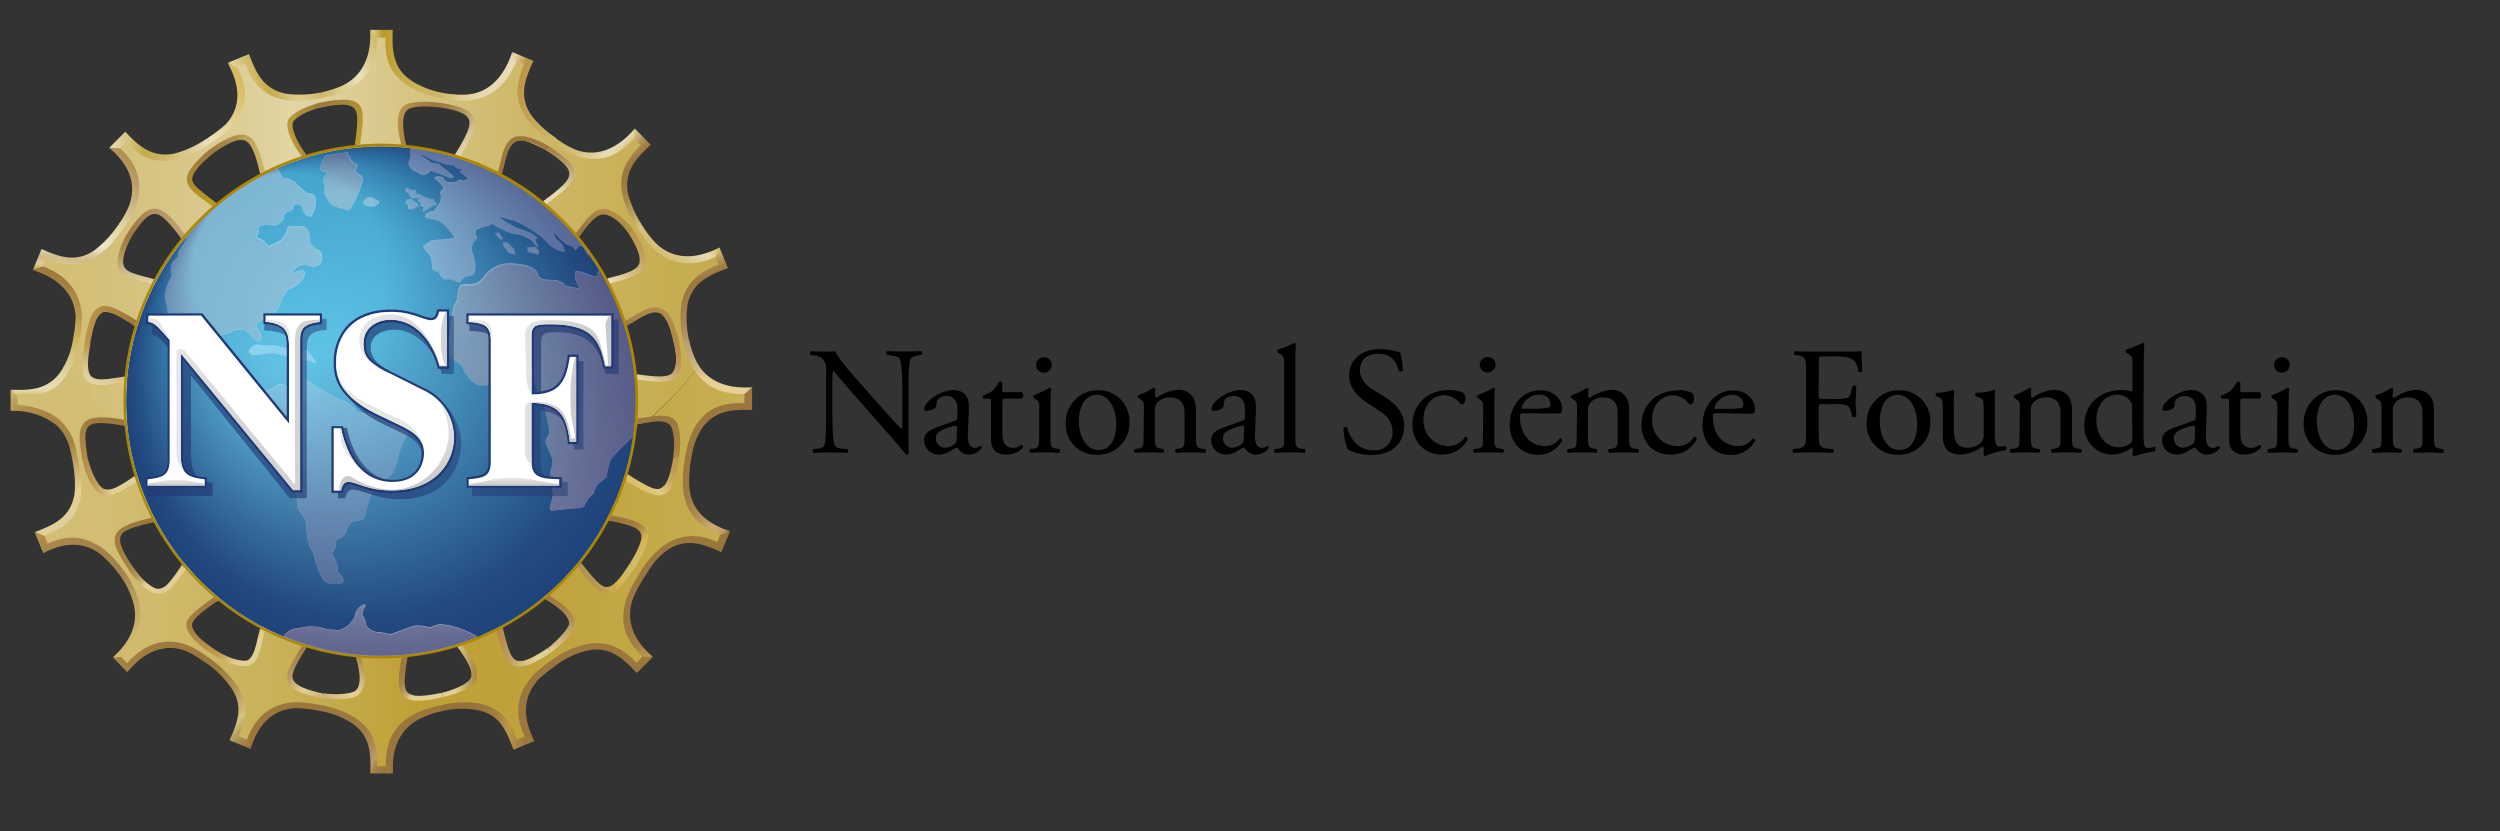 <svg xmlns="http://www.w3.org/2000/svg" xmlns:xlink="http://www.w3.org/1999/xlink" viewBox="0 0 522.06 173.53" xmlns:v="https://vecta.io/nano"><rect x="0" y="0" width="522.06" height="173.53" fill="#333333" stroke="none"/><style>.A{isolation:isolate}.C{mix-blend-mode:multiply}.AP{mix-blend-mode:luminosity}.Ar{mix-blend-mode:overlay}</style><defs><linearGradient id="A" x1="2.27" y1="118.93" x2="156.79" y2="118.93" xlink:href="#Aq"><stop offset="0" stop-color="#d2bd73"/><stop offset=".11" stop-color="#d1bb6f"/><stop offset=".23" stop-color="#ccb561"/><stop offset=".36" stop-color="#c5aa4c"/><stop offset=".48" stop-color="#bb9c2d"/><stop offset=".55" stop-color="#b5931a"/><stop offset=".67" stop-color="#b79620"/><stop offset=".82" stop-color="#bc9d2f"/><stop offset=".98" stop-color="#c5a949"/><stop offset="1" stop-color="#c6ab4d"/></linearGradient><linearGradient id="B" x1="2.27" y1="118.93" x2="156.79" y2="118.93" xlink:href="#Aq"><stop offset="0" stop-color="#d6c37f"/><stop offset=".55" stop-color="#d6c37f"/><stop offset=".83" stop-color="#d4c079"/><stop offset="1" stop-color="#d2bd73"/></linearGradient><linearGradient id="C" x1="7.28" y1="49.18" x2="151.51" y2="49.18" xlink:href="#Aq"><stop offset="0" stop-color="#d2bd73"/><stop offset=".1" stop-color="#d4c078"/><stop offset=".22" stop-color="#d8c788"/><stop offset=".35" stop-color="#e0d3a1"/><stop offset=".37" stop-color="#e2d5a6"/><stop offset=".53" stop-color="#d8c686"/><stop offset=".72" stop-color="#ceb767"/><stop offset=".89" stop-color="#c8ae54"/><stop offset="1" stop-color="#c6ab4d"/></linearGradient><linearGradient id="D" x1="19.76" y1="121.88" x2="14.06" y2="108.12" xlink:href="#Aq"><stop offset="0" stop-color="#a4814c"/><stop offset=".6" stop-color="#a6834c"/><stop offset=".82" stop-color="#ad894b"/><stop offset=".98" stop-color="#b89449"/><stop offset="1" stop-color="#bb9649"/></linearGradient><linearGradient id="E" x1="15.01" y1="109.34" x2="9.07" y2="95" xlink:href="#Aq"><stop offset="0" stop-color="#decf99"/><stop offset=".38" stop-color="#e4cf95"/><stop offset="1" stop-color="#a78342"/></linearGradient><linearGradient id="F" x1="23.59" y1="137.16" x2="43.37" y2="137.16" xlink:href="#Aq"><stop offset="0" stop-color="#a88442"/><stop offset=".45" stop-color="#9e7a3e"/><stop offset="1" stop-color="#9b773d"/></linearGradient><linearGradient id="G" x1="29.452" y1="132.925" x2="20.603" y2="124.168" xlink:href="#Aq"><stop offset="0" stop-color="#d2bd73"/><stop offset="1" stop-color="#a4814c"/></linearGradient><linearGradient id="H" x1="40.33" y1="140.26" x2="54.39" y2="154.32" xlink:href="#Aq"><stop offset="0" stop-color="#9a773d"/><stop offset=".17" stop-color="#9d7b40"/><stop offset=".32" stop-color="#a6864a"/><stop offset=".47" stop-color="#b5995b"/><stop offset=".62" stop-color="#cab373"/><stop offset=".7" stop-color="#d7c482"/><stop offset=".7" stop-color="#d5c280"/><stop offset=".78" stop-color="#bba163"/><stop offset=".86" stop-color="#a98a4e"/><stop offset=".94" stop-color="#9e7c41"/><stop offset="1" stop-color="#9a773d"/></linearGradient><linearGradient id="I" x1="83.02" y1="159.89" x2="65.2" y2="149.6" xlink:href="#Aq"><stop offset="0" stop-color="#9a773d"/><stop offset=".12" stop-color="#9c793f"/><stop offset=".17" stop-color="#a17e46"/><stop offset=".2" stop-color="#ab8951"/><stop offset=".23" stop-color="#b89762"/><stop offset=".23" stop-color="#be9d69"/><stop offset=".26" stop-color="#b89762"/><stop offset=".34" stop-color="#ab8951"/><stop offset=".45" stop-color="#a17e46"/><stop offset=".59" stop-color="#9c793f"/><stop offset="1" stop-color="#9a773d"/></linearGradient><linearGradient id="J" x1="91.73" y1="151.62" x2="111.62" y2="151.62" xlink:href="#Aq"><stop offset="0" stop-color="#927038"/><stop offset=".36" stop-color="#947239"/><stop offset=".51" stop-color="#9b793c"/><stop offset=".63" stop-color="#a88441"/><stop offset=".72" stop-color="#b99448"/><stop offset=".73" stop-color="#bb9649"/><stop offset=".74" stop-color="#b89448"/><stop offset=".81" stop-color="#a88442"/><stop offset=".89" stop-color="#9e7a3e"/><stop offset="1" stop-color="#9b773d"/></linearGradient><linearGradient id="K" x1="129.41" y1="124.04" x2="139.45" y2="134.07" xlink:href="#Aq"><stop offset="0" stop-color="#9b773d"/><stop offset=".48" stop-color="#9d793f"/><stop offset=".7" stop-color="#a48144"/><stop offset=".87" stop-color="#b18d4d"/><stop offset="1" stop-color="#c19e59"/></linearGradient><linearGradient id="L" x1="145.839" y1="108.236" x2="139.814" y2="123.001" xlink:href="#Aq"><stop offset="0" stop-color="#9b773d"/></linearGradient><linearGradient id="M" x1="140.924" y1="101.987" x2="153.964" y2="106.727" xlink:href="#Aq"><stop offset="0" stop-color="#9b773d"/><stop offset=".2" stop-color="#9f7b41"/><stop offset=".4" stop-color="#aa874d"/><stop offset=".6" stop-color="#bc9b61"/><stop offset=".72" stop-color="#caab71"/><stop offset=".82" stop-color="#c7a86e"/><stop offset=".88" stop-color="#bf9f65"/><stop offset=".94" stop-color="#b08f55"/><stop offset="1" stop-color="#9c793f"/><stop offset="1" stop-color="#9a773d"/></linearGradient><linearGradient id="N" x1="146.557" y1="67.927" x2="146.609" y2="79.354" xlink:href="#Aq"><stop offset="0" stop-color="#b4976b"/><stop offset=".27" stop-color="#b79b6e"/><stop offset=".53" stop-color="#c1a676"/><stop offset=".78" stop-color="#d1b984"/><stop offset="1" stop-color="#e5d195"/></linearGradient><linearGradient id="O" x1="18.669" y1="97.226" x2="22.955" y2="86.848" xlink:href="#Aq"><stop offset="0" stop-color="#b28b4a"/><stop offset="1" stop-color="#9a773d"/></linearGradient><linearGradient id="P" x1="17.3" y1="99.73" x2="28.5" y2="99.73" xlink:href="#Aq"><stop offset="0" stop-color="#b28b4a"/><stop offset=".11" stop-color="#b79251"/><stop offset=".28" stop-color="#c5a466"/><stop offset=".47" stop-color="#dbc287"/><stop offset=".55" stop-color="#e4cf95"/><stop offset="1" stop-color="#decf99"/></linearGradient><linearGradient id="Q" x1="28.02" y1="119.03" x2="28.02" y2="108.11" xlink:href="#Aq"><stop offset="0" stop-color="#a78342"/><stop offset="1" stop-color="#9a773d"/></linearGradient><linearGradient id="R" x1="34.751" y1="123.568" x2="31.931" y2="116.759" xlink:href="#Aq"><stop offset="0" stop-color="#decf99"/><stop offset=".38" stop-color="#e4cf95"/><stop offset=".39" stop-color="#e4cf95"/><stop offset=".56" stop-color="#c9ae71"/><stop offset=".73" stop-color="#b69657"/><stop offset=".88" stop-color="#ab8847"/><stop offset="1" stop-color="#a78342"/></linearGradient><linearGradient id="S" x1="45.569" y1="136.253" x2="41.356" y2="126.081" xlink:href="#Aq"><stop offset="0" stop-color="#bb9649"/><stop offset="1" stop-color="#9b773d"/></linearGradient><linearGradient id="T" x1="53.529" y1="137.852" x2="48.268" y2="132.591" xlink:href="#Aq"><stop offset="0" stop-color="#decf99"/><stop offset=".38" stop-color="#e4cf95"/><stop offset=".48" stop-color="#dbc283"/><stop offset=".7" stop-color="#c9aa64"/><stop offset=".88" stop-color="#bf9b50"/><stop offset="1" stop-color="#bb9649"/></linearGradient><linearGradient id="U" x1="68.197" y1="145.052" x2="60.525" y2="137.38" xlink:href="#Aq"><stop offset="0" stop-color="#cdb079"/><stop offset=".38" stop-color="#e4cf95"/><stop offset="1" stop-color="#9b773d"/></linearGradient><linearGradient id="V" x1="68.686" y1="147.055" x2="76.89" y2="138.85" xlink:href="#Aq"><stop offset="0" stop-color="#cdb079"/><stop offset=".38" stop-color="#e4cf95"/><stop offset=".52" stop-color="#e1cb91"/><stop offset=".65" stop-color="#d8c085"/><stop offset=".79" stop-color="#c9ae71"/><stop offset=".92" stop-color="#b59455"/><stop offset="1" stop-color="#a78342"/></linearGradient><linearGradient id="W" x1="90.708" y1="147.323" x2="82.287" y2="138.909" xlink:href="#Aq"><stop offset="0" stop-color="#decf99"/><stop offset=".38" stop-color="#e4cf95"/><stop offset=".42" stop-color="#d7c086"/><stop offset=".5" stop-color="#c1a56b"/><stop offset=".59" stop-color="#b09157"/><stop offset=".69" stop-color="#a48248"/><stop offset=".81" stop-color="#9d7a40"/><stop offset="1" stop-color="#9b773d"/></linearGradient><linearGradient id="X" x1="99.57" y1="140.17" x2="92.22" y2="140.17" xlink:href="#Aq"><stop offset="0" stop-color="#a78342"/><stop offset=".62" stop-color="#e4cf95"/><stop offset="1" stop-color="#decf99"/></linearGradient><linearGradient id="Y" x1="114.5" y1="138.08" x2="103" y2="133.9" xlink:href="#Aq"><stop offset="0" stop-color="#decf99"/><stop offset=".23" stop-color="#e4cf95"/><stop offset=".41" stop-color="#d2b77b"/><stop offset=".64" stop-color="#c19f60"/><stop offset=".84" stop-color="#b69050"/><stop offset="1" stop-color="#b28b4a"/></linearGradient><linearGradient id="Z" x1="116.951" y1="124.356" x2="116.949" y2="136.188" xlink:href="#Aq"><stop offset="0" stop-color="#9b773d"/><stop offset=".18" stop-color="#a17e44"/><stop offset=".44" stop-color="#b09056"/><stop offset=".74" stop-color="#caaf75"/><stop offset="1" stop-color="#e4cf95"/></linearGradient><linearGradient id="a" x1="132.152" y1="117.517" x2="122.054" y2="121.7" xlink:href="#Aq"><stop offset="0" stop-color="#d2bd73"/><stop offset=".39" stop-color="#d3b34f"/><stop offset="1" stop-color="#af8d52"/></linearGradient><linearGradient id="b" x1="127.26" y1="108.11" x2="135.11" y2="115.96" xlink:href="#Aq"><stop offset="0" stop-color="#9b773d"/><stop offset=".33" stop-color="#9d793e"/><stop offset=".47" stop-color="#a48040"/><stop offset=".57" stop-color="#af8d43"/><stop offset=".66" stop-color="#c09e49"/><stop offset=".73" stop-color="#d3b34f"/><stop offset="1" stop-color="#d2bd73"/></linearGradient><linearGradient id="c" x1="141.204" y1="94.95" x2="133.214" y2="102.941" xlink:href="#Aq"><stop offset="0" stop-color="#bb9649"/><stop offset=".17" stop-color="#be9a4e"/><stop offset=".37" stop-color="#c7a65b"/><stop offset=".57" stop-color="#d5b971"/><stop offset=".7" stop-color="#e1ca84"/><stop offset="1" stop-color="#d8ba60"/></linearGradient><linearGradient id="d" x1="136.643" y1="88.754" x2="145.069" y2="97.167" xlink:href="#Aq"><stop offset="0" stop-color="#9a773d"/><stop offset=".35" stop-color="#9e7b3e"/><stop offset=".69" stop-color="#aa8643"/><stop offset="1" stop-color="#bb9649"/></linearGradient><linearGradient id="e" x1="44.37" y1="32.15" x2="55.32" y2="32.15" xlink:href="#Aq"><stop offset="0" stop-color="#9b773d"/><stop offset="1" stop-color="#ceb766"/></linearGradient><linearGradient id="f" x1="59.95" y1="27" x2="67.2" y2="27" xlink:href="#Aq"><stop offset="0" stop-color="#bd9f33"/><stop offset="1" stop-color="#9b773d"/></linearGradient><linearGradient id="g" x1="66.456" y1="22.565" x2="76.581" y2="26.759" xlink:href="#Aq"><stop offset="0" stop-color="#9b773d"/><stop offset=".4" stop-color="#a6843a"/><stop offset="1" stop-color="#bd9f33"/></linearGradient><linearGradient id="h" x1="83.186" y1="23.931" x2="89.755" y2="26.652" xlink:href="#Aq"><stop offset="0" stop-color="#bb9549"/><stop offset=".04" stop-color="#b99348"/><stop offset=".63" stop-color="#a37f40"/><stop offset="1" stop-color="#9b773d"/></linearGradient><linearGradient id="i" x1="90.928" y1="22.195" x2="98.706" y2="29.974" xlink:href="#Aq"><stop offset="0" stop-color="#9b773d"/><stop offset=".15" stop-color="#a07e45"/><stop offset=".38" stop-color="#ae915b"/><stop offset=".67" stop-color="#c5b07f"/><stop offset=".99" stop-color="#e5dab1"/><stop offset="1" stop-color="#e6dbb2"/></linearGradient><linearGradient id="j" x1="109.369" y1="28.418" x2="109.369" y2="36.323" xlink:href="#L"/><linearGradient id="k" x1="116.515" y1="28.06" x2="116.503" y2="39.998" xlink:href="#Aq"><stop offset="0" stop-color="#9b773d"/><stop offset=".15" stop-color="#9f7c43"/><stop offset=".36" stop-color="#aa8b55"/><stop offset=".6" stop-color="#bda471"/><stop offset=".86" stop-color="#d6c699"/><stop offset="1" stop-color="#e6dbb2"/></linearGradient><linearGradient id="l" x1="129.158" y1="42.32" x2="122.67" y2="48.801" xlink:href="#Aq"><stop offset="0" stop-color="#bb9649"/><stop offset=".2" stop-color="#b48f46"/><stop offset="1" stop-color="#9b773d"/></linearGradient><linearGradient id="m" x1="134.03" y1="48.9" x2="129.42" y2="60.03" xlink:href="#Aq"><stop offset="0" stop-color="#bb9649"/><stop offset=".16" stop-color="#bd994e"/><stop offset=".36" stop-color="#c3a35d"/><stop offset=".57" stop-color="#cdb275"/><stop offset=".79" stop-color="#dac897"/><stop offset="1" stop-color="#eae1bf"/></linearGradient><linearGradient id="n" x1="140.415" y1="70.704" x2="136.328" y2="80.571" xlink:href="#Aq"><stop offset="0" stop-color="#b28b4a"/><stop offset=".22" stop-color="#b48e4e"/><stop offset=".41" stop-color="#ba9759"/><stop offset=".6" stop-color="#c4a56b"/><stop offset=".78" stop-color="#d3ba85"/><stop offset=".95" stop-color="#e5d5a6"/><stop offset="1" stop-color="#ebddb0"/></linearGradient><linearGradient id="o" x1="134.12" y1="71.19" x2="139.7" y2="65.61" xlink:href="#Aq"><stop offset="0" stop-color="#9b773d"/><stop offset=".21" stop-color="#a78144"/><stop offset=".52" stop-color="#af8949"/><stop offset="1" stop-color="#b28b4a"/></linearGradient><linearGradient id="p" x1="27.331" y1="49.746" x2="37.198" y2="45.659" xlink:href="#Aq"><stop offset="0" stop-color="#9b773d"/><stop offset="1" stop-color="#bea171"/></linearGradient><linearGradient id="q" x1="42.101" y1="43.097" x2="42.1" y2="30.737" xlink:href="#Aq"><stop offset="0" stop-color="#b99926"/><stop offset="1" stop-color="#9b773d"/></linearGradient><linearGradient id="r" x1="65.444" y1="16.873" x2="79.526" y2="8.721" xlink:href="#Aq"><stop offset="0" stop-color="#ceb766"/><stop offset=".28" stop-color="#dccd94"/><stop offset=".53" stop-color="#eae1bf"/><stop offset=".76" stop-color="#dbcb91"/><stop offset="1" stop-color="#ceb766"/></linearGradient><linearGradient id="s" x1="76.971" y1="12.458" x2="92.045" y2="12.438" xlink:href="#Aq"><stop offset="0" stop-color="#eae1bf"/><stop offset=".2" stop-color="#b99926"/><stop offset=".23" stop-color="#bb9c2c"/><stop offset=".41" stop-color="#c3a845"/><stop offset=".59" stop-color="#c9b058"/><stop offset=".79" stop-color="#cdb562"/><stop offset="1" stop-color="#ceb766"/></linearGradient><linearGradient id="t" x1="94.674" y1="13.694" x2="105.577" y2="18.207" xlink:href="#Aq"><stop offset="0" stop-color="#ceb766"/><stop offset=".19" stop-color="#d7c584"/><stop offset=".4" stop-color="#dfd19d"/><stop offset=".59" stop-color="#e4d8ad"/><stop offset=".74" stop-color="#e6dbb2"/></linearGradient><linearGradient id="u" x1="104.227" y1="17.422" x2="118.219" y2="23.216" xlink:href="#Aq"><stop offset="0" stop-color="#f2e8ca"/><stop offset=".23" stop-color="#bb9649"/><stop offset="1" stop-color="#ceb766"/></linearGradient><linearGradient id="v" x1="120.155" y1="24.491" x2="128.563" y2="32.905" xlink:href="#Aq"><stop offset="0" stop-color="#ceb766"/><stop offset=".21" stop-color="#cfb969"/><stop offset=".39" stop-color="#d2be74"/><stop offset=".56" stop-color="#d8c686"/><stop offset=".73" stop-color="#e0d29f"/><stop offset=".82" stop-color="#e6dbb2"/><stop offset=".89" stop-color="#e5dab0"/><stop offset=".93" stop-color="#e3d6a7"/><stop offset=".96" stop-color="#decf99"/><stop offset=".98" stop-color="#d8c685"/><stop offset="1" stop-color="#d2bd73"/></linearGradient><linearGradient id="w" x1="127.524" y1="31.885" x2="138.268" y2="42.621" xlink:href="#Aq"><stop offset="0" stop-color="#e7d59e"/><stop offset=".08" stop-color="#cdb57d"/><stop offset=".18" stop-color="#b2935a"/><stop offset=".27" stop-color="#a17f45"/><stop offset=".32" stop-color="#9b773d"/><stop offset=".47" stop-color="#9f7c41"/><stop offset=".64" stop-color="#aa8a4d"/><stop offset=".83" stop-color="#bda260"/><stop offset="1" stop-color="#d4bf78"/></linearGradient><linearGradient id="x" x1="143.564" y1="54.385" x2="149.471" y2="68.636" xlink:href="#Aq"><stop offset="0" stop-color="#dec67b"/><stop offset=".08" stop-color="#c7ab66"/><stop offset=".18" stop-color="#af8f50"/><stop offset=".27" stop-color="#a07d42"/><stop offset=".33" stop-color="#9b773d"/><stop offset=".53" stop-color="#a07d45"/><stop offset=".84" stop-color="#ac8d5c"/><stop offset="1" stop-color="#b4976b"/></linearGradient><linearGradient id="y" x1="138.104" y1="53.664" x2="145.175" y2="46.585" xlink:href="#Aq"><stop offset="0" stop-color="#d2bd73"/><stop offset=".24" stop-color="#d8c585"/><stop offset=".7" stop-color="#e6dbb2"/><stop offset=".77" stop-color="#e2d5a6"/><stop offset=".89" stop-color="#d9c787"/><stop offset="1" stop-color="#ceb766"/></linearGradient><linearGradient id="z" x1="40.92" y1="26.85" x2="51.62" y2="16.15" xlink:href="#Aq"><stop offset="0" stop-color="#eae1bf"/><stop offset=".92" stop-color="#d8ba60"/><stop offset="1" stop-color="#d2bd73"/></linearGradient><linearGradient id="AA" x1="50.365" y1="19.717" x2="64.587" y2="13.74" xlink:href="#Aq"><stop offset="0" stop-color="#e5d8ad"/><stop offset=".37" stop-color="#c6ab4d"/><stop offset=".57" stop-color="#d3bf77"/><stop offset=".67" stop-color="#dbca8f"/><stop offset=".77" stop-color="#dac88b"/><stop offset=".87" stop-color="#d6c380"/><stop offset=".97" stop-color="#d0ba6c"/><stop offset="1" stop-color="#ceb766"/></linearGradient><linearGradient id="AB" x1="22.81" y1="30.56" x2="43.97" y2="30.56" xlink:href="#Aq"><stop offset="0" stop-color="#e6dbb2"/><stop offset=".06" stop-color="#e3d6a7"/><stop offset=".16" stop-color="#d9c88a"/><stop offset=".29" stop-color="#cbb25c"/><stop offset=".33" stop-color="#c6ab4d"/><stop offset=".43" stop-color="#c9b057"/><stop offset=".61" stop-color="#d2bd72"/><stop offset=".85" stop-color="#e0d19e"/><stop offset="1" stop-color="#eae1bf"/></linearGradient><linearGradient id="AC" x1="20.76" y1="42.83" x2="28.84" y2="34.76" xlink:href="#Aq"><stop offset="0" stop-color="#e2d5a6"/><stop offset="1" stop-color="#af8d52"/></linearGradient><linearGradient id="AD" x1="15.911" y1="57.179" x2="16.87" y2="46.151" xlink:href="#Aq"><stop offset="0" stop-color="#b99926"/><stop offset=".04" stop-color="#c5ab4c"/><stop offset=".08" stop-color="#d3be76"/><stop offset=".12" stop-color="#dbcb8f"/><stop offset=".14" stop-color="#decf99"/><stop offset=".2" stop-color="#d7c28f"/><stop offset=".27" stop-color="#d2b988"/><stop offset=".55" stop-color="#efe7cc"/><stop offset=".69" stop-color="#e9dfbb"/><stop offset=".86" stop-color="#e4d8ab"/><stop offset="1" stop-color="#e2d5a6"/></linearGradient><linearGradient id="AE" x1="9.797" y1="68.295" x2="14.11" y2="57.746" xlink:href="#Aq"><stop offset="0" stop-color="#cab159"/><stop offset="1" stop-color="#9b773d"/></linearGradient><linearGradient id="AF" x1="2.086" y1="81.515" x2="14.364" y2="93.793" xlink:href="#Aq"><stop offset="0" stop-color="#d2bd73"/><stop offset=".09" stop-color="#c3a861"/><stop offset=".19" stop-color="#b69753"/><stop offset=".32" stop-color="#ad8c49"/><stop offset=".5" stop-color="#a88544"/><stop offset="1" stop-color="#a78342"/></linearGradient><linearGradient id="AG" x1="9.389" y1="82.782" x2="9.39" y2="70.543" xlink:href="#Aq"><stop offset="0" stop-color="#cab159"/><stop offset="0" stop-color="#cbb35c"/><stop offset=".03" stop-color="#d5c17b"/><stop offset=".06" stop-color="#dccd93"/><stop offset=".09" stop-color="#e2d5a5"/><stop offset=".13" stop-color="#e5d9af"/><stop offset=".17" stop-color="#e6dbb2"/><stop offset=".33" stop-color="#e3d6a7"/><stop offset=".61" stop-color="#dac88b"/><stop offset=".97" stop-color="#cbb35c"/><stop offset="1" stop-color="#cab159"/></linearGradient><linearGradient id="AH" x1="17.684" y1="67.763" x2="28.482" y2="67.77" xlink:href="#Aq"><stop offset="0" stop-color="#bb9549"/><stop offset="1" stop-color="#9b773d"/></linearGradient><linearGradient id="AI" x1="28.355" y1="59.257" x2="28.355" y2="48.396" xlink:href="#Aq"><stop offset="0" stop-color="#e2d5a6"/><stop offset=".27" stop-color="#c9b481"/><stop offset=".58" stop-color="#b0935c"/><stop offset=".84" stop-color="#a17e45"/><stop offset="1" stop-color="#9b773d"/></linearGradient><linearGradient id="AJ" x1="20.211" y1="80.946" x2="23.122" y2="73.899" xlink:href="#Aq"><stop offset="0" stop-color="#e2d5a6"/><stop offset=".18" stop-color="#e0d1a1"/><stop offset=".41" stop-color="#d9c691"/><stop offset=".66" stop-color="#ceb577"/><stop offset=".93" stop-color="#bf9c53"/><stop offset="1" stop-color="#bb9549"/></linearGradient><radialGradient id="AK" cx="79.54" cy="83.65" fx="57.58" r="56.19" xlink:href="#Aq"><stop offset=".09" stop-color="#60bfec"/><stop offset=".55" stop-color="#217ab6"/><stop offset=".82" stop-color="#005699"/></radialGradient><radialGradient id="AL" cx="78.55" cy="83.75" fx="62.767" fy="36.795" r="58.81" xlink:href="#Aq"><stop offset=".32" stop-color="#0fb3e8"/><stop offset=".48" stop-color="#0a86b9"/><stop offset=".67" stop-color="#055283"/><stop offset=".81" stop-color="#013161"/><stop offset=".89" stop-color="#002554"/></radialGradient><radialGradient id="AM" cx="60.02" cy="64.22" r="82.88" xlink:href="#Aq"><stop offset="0" stop-color="#cdd5e9"/><stop offset=".08" stop-color="#c4cee5"/><stop offset=".49" stop-color="#9aaed2"/><stop offset=".81" stop-color="#809ac6"/><stop offset="1" stop-color="#7693c2"/></radialGradient><linearGradient id="AN" x1="34.53" y1="57.37" x2="67.27" y2="57.37" xlink:href="#Aq"><stop offset="0" stop-color="#727599"/><stop offset=".54" stop-color="#74779a"/><stop offset=".73" stop-color="#7b7d9f"/><stop offset=".87" stop-color="#8689a8"/><stop offset=".98" stop-color="#9799b4"/><stop offset="1" stop-color="#9b9db7"/></linearGradient><radialGradient id="AO" cx="60.55" cy="64.29" xlink:href="#AM"/><linearGradient id="AP" x1="79.41" y1="125.93" x2="79.41" y2="136.35" xlink:href="#Aq"><stop offset="0" stop-color="#b9bbcd"/><stop offset=".09" stop-color="#b5b7ca"/><stop offset=".66" stop-color="#9b9db7"/><stop offset="1" stop-color="#9194b0"/></linearGradient><radialGradient id="AQ" r="82.87" xlink:href="#AM"/><linearGradient id="AR" x1="72.42" y1="44.3" x2="70.48" y2="31.02" xlink:href="#Aq"><stop offset=".28" stop-color="#9b9db7"/><stop offset=".59" stop-color="#8385a6"/><stop offset=".85" stop-color="#73769b"/></linearGradient><radialGradient id="AS" xlink:href="#AM"/><radialGradient id="AT" cx="59.97" cy="65.69" r="82.24" xlink:href="#AM"/><linearGradient id="AU" x1="94.46" y1="90.05" x2="136.45" y2="68.6" xlink:href="#Aq"><stop offset=".28" stop-color="#9b9db7"/><stop offset=".68" stop-color="#8385a6"/><stop offset="1" stop-color="#73769b"/></linearGradient><linearGradient id="AV" x1="65.19" y1="72.7" x2="65.19" y2="131.33" xlink:href="#Aq"><stop offset=".28" stop-color="#60bfec"/><stop offset=".45" stop-color="#63a1cc"/><stop offset=".68" stop-color="#677ba4"/><stop offset=".8" stop-color="#696c94"/></linearGradient><linearGradient id="AW" x1="56.26" y1="72.14" x2="56.26" y2="130.78" xlink:href="#Aq"><stop offset=".28" stop-color="#9ed3f2"/><stop offset=".36" stop-color="#9cc9e8"/><stop offset=".68" stop-color="#94a3c0"/><stop offset=".85" stop-color="#9194b0"/></linearGradient><linearGradient id="AX" x1="34.47" y1="85.33" x2="85.06" y2="85.33" xlink:href="#Aq"><stop offset="0" stop-color="#8da4cd"/><stop offset=".77" stop-color="#99add2"/></linearGradient><linearGradient id="AY" x1="93.13" y1="70.74" x2="126.64" y2="61.77" xlink:href="#Aq"><stop offset="0" stop-color="#bfcae3"/><stop offset=".26" stop-color="#b8c5e0"/><stop offset=".63" stop-color="#a6b7d8"/><stop offset="1" stop-color="#8da4cd"/></linearGradient><linearGradient id="AZ" x1="87.22" y1="45.66" x2="120.66" y2="39.76" xlink:href="#Aq"><stop offset="0" stop-color="#bac6e0"/><stop offset=".28" stop-color="#b3c1dd"/><stop offset=".68" stop-color="#a1b3d5"/><stop offset="1" stop-color="#8da4cd"/></linearGradient><radialGradient id="Aa" cx="80.45" cy="84.21" fx="48.794" fy="40.284" r="54.97" xlink:href="#Aq"><stop offset=".36" stop-color="#7ad2e8"/><stop offset=".46" stop-color="#6db4d1"/><stop offset=".72" stop-color="#50739d"/><stop offset=".9" stop-color="#3e4b7c"/><stop offset="1" stop-color="#373b70"/></radialGradient><linearGradient id="Ab" x1="30.99" y1="102.71" x2="65.2" y2="67.57" xlink:href="#Aq"><stop offset="0" stop-color="#223a73" stop-opacity=".7"/><stop offset=".44" stop-color="#223a73" stop-opacity=".64"/><stop offset="1" stop-color="#223a73" stop-opacity=".5"/></linearGradient><linearGradient id="Ac" x1="71.89" y1="85.14" x2="97.68" y2="85.14" xlink:href="#Ab"/><linearGradient id="Ad" x1="120.99" y1="100.72" x2="104.27" y2="64.02" xlink:href="#Aq"><stop offset="0" stop-color="#223a73" stop-opacity=".5"/><stop offset=".56" stop-color="#223a73" stop-opacity=".64"/><stop offset="1" stop-color="#223a73" stop-opacity=".7"/></linearGradient><linearGradient id="Ae" x1="66.06" y1="84.54" x2="37.24" y2="84.54" xlink:href="#Aq"><stop offset=".09" stop-color="#bfbfbf" stop-opacity=".7"/><stop offset=".25" stop-color="#c2c2c2" stop-opacity=".72"/><stop offset=".47" stop-color="#c9c9c9" stop-opacity=".78"/><stop offset=".72" stop-color="#d5d5d5" stop-opacity=".87"/><stop offset="1" stop-color="#e6e6e6"/></linearGradient><linearGradient id="Af" x1="36.77" y1="101.44" x2="36.77" y2="100.26" xlink:href="#Aq"><stop offset="0" stop-color="#b2b2b2" stop-opacity=".7"/><stop offset=".04" stop-color="#b5b5b5" stop-opacity=".72"/><stop offset=".34" stop-color="#cacaca" stop-opacity=".84"/><stop offset=".61" stop-color="#d9d9d9" stop-opacity=".93"/><stop offset=".84" stop-color="#e3e3e3" stop-opacity=".98"/><stop offset="1" stop-color="#e6e6e6"/></linearGradient><linearGradient id="Ag" x1="107.32" y1="101.42" x2="107.32" y2="99.8" xlink:href="#Af"/><linearGradient id="Ah" x1="82.82" y1="102.74" x2="82.82" y2="83.88" xlink:href="#Af"/><linearGradient id="Ai" x1="93.35" y1="70.78" x2="76.22" y2="70.78" xlink:href="#Aq"><stop offset="0" stop-color="#bfbfbf" stop-opacity=".7"/><stop offset=".3" stop-color="#cfcfcf" stop-opacity=".82"/><stop offset=".59" stop-color="#dcdcdc" stop-opacity=".92"/><stop offset=".83" stop-color="#e3e3e3" stop-opacity=".98"/><stop offset="1" stop-color="#e6e6e6"/></linearGradient><linearGradient id="Aj" x1="120.23" y1="85.76" x2="106.85" y2="85.76" xlink:href="#Af"/><linearGradient id="Ak" x1="127.82" y1="74.14" x2="106.85" y2="74.14" xlink:href="#Af"/><path id="Al" d="M86.48 130.73a9.43 9.43 0 0 1 3.34.33 18 18 0 0 1 1.86-.64 15 15 0 0 1 5.53 1.33 16.77 16.77 0 0 1 2.46 1.25l-2.44 1.07A43.54 43.54 0 0 1 83.66 137a52.53 52.53 0 0 1-22.89-3.37 7.63 7.63 0 0 1-1.62-.68 4.07 4.07 0 0 1 3.12-1.78l2.33-.36a13.38 13.38 0 0 1 3.89.67 7.66 7.66 0 0 1 1.91.18 4.73 4.73 0 0 0 3.07-2 2.29 2.29 0 0 0 .63-1.24 3.1 3.1 0 0 1 1.84-2.22c.09 0 .33 0 .22.3a11.29 11.29 0 0 0-.58 1.4.93.93 0 0 0 .2.8 6.08 6.08 0 0 1 .65 2 3.57 3.57 0 0 0 2.73 1.39c.78 0 1.41.28 2.12.37.2 0 .45.06.58-.07z"/><path id="Am" d="M75.14 39.4a3.92 3.92 0 0 1 .26-.85 1.48 1.48 0 0 0 .21-1.33 1.8 1.8 0 0 0-.36-.52c-.41-.28-1-.5-1.22-1a3.88 3.88 0 0 1 .52-1.28 3.51 3.51 0 0 1-1.77-1.81.23.23 0 0 0-.32-.15c-.2-.18 0-.42.07-.64A1.53 1.53 0 0 1 72 32l-.13.1-2.36.3a1.55 1.55 0 0 1-1.13.15.41.41 0 0 0-.36.11 6.31 6.31 0 0 0-1.09 2.48c0 .06-.09.33.12.22.16.12.2.34.38.41s.55 0 .68 0 .35 0 .31.16a1.44 1.44 0 0 1-.33.74 2.08 2.08 0 0 0-.27 1.92 1.82 1.82 0 0 1 .07 1.2 1.24 1.24 0 0 0 0 .87 8.64 8.64 0 0 0 .66 1A2.86 2.86 0 0 0 69.67 43l2.93.93a.4.4 0 0 0 .39-.19l.81-1.31a16.42 16.42 0 0 0 1.34-3.03z"/><path id="An" d="M55,72.17a3.33,3.33,0,0,0-1.6-.09l-.18.07A2.61,2.61,0,0,0,52,73.45a1.11,1.11,0,0,0,1.19.7L57,73.6c.95.16,1.72.45,2.59.67a1.38,1.38,0,0,0,.56-.06c.17,0,.38-.17.35-.35a1.61,1.61,0,0,0-.68-1.08c-.76-.22-1.68-.33-2.47-.62Z"/><path id="Ao" d="M62.54 73.59v.8l-1.78.39 1.39.4h2.18l1.59.6-1-1.59-.79-.99-1.59.39z"/><path id="Ap" d="M132.61 78.88a65.43 65.43 0 0 0-1.11-7.36 95.06 95.06 0 0 0-3.26-9.91c-1.11-2.39-2.71-5-2.71-5l-.73.15s.36 1.17-.74.93-3.77-1.55-3.92-.85a4 4 0 0 0 .22 1.94c.15.46 1.18 1.62.15 1.39l-2.44-.46a3 3 0 0 0-2.51-1.24c-1.62.07-3-.16-3.18-1s-1.18-2.17-5.17-2.4a6.57 6.57 0 0 0-5.76 2.32s-1.18 1.78-2.36 1.94-2.37.08-2.88.23h0a8.24 8.24 0 0 0-.7 3.1 6.34 6.34 0 0 0-1 3.29l-.56 3.79a19.51 19.51 0 0 0-.07 3.26 2.88 2.88 0 0 0 1.82 2.69l.72.74c.4.54.63 1.24 1 1.77.74 1 1.46 2.1 3 2.24a8.22 8.22 0 0 0 3.2-.43 6.28 6.28 0 0 0 2.87-.71c1.15-.34 2-1 3.47-1a1.51 1.51 0 0 1 .6.22c1 .47 1.27 1.69 1.59 2.84a4 4 0 0 0 1.17 2.56 29.43 29.43 0 0 1 1.06 4.28c.21.87.56 2.19 0 2.9a1.9 1.9 0 0 0-.42 1.43l1.48 3.47a7.78 7.78 0 0 1-.51 2.46 29.29 29.29 0 0 0 .57 4.61 16 16 0 0 1-.66 2.75.69.69 0 0 0 .32.8l5.69-.53a2 2 0 0 0 1.09-.36 5.64 5.64 0 0 1 2-2.6 5.07 5.07 0 0 1 1-2.1c.48-.51 1.13-.84 1.61-1.36.34-1.14.44-2.49.86-3.48s4.81-5.12 4.81-5.12a47 47 0 0 0 .39-12.19z"/><linearGradient id="Aq" gradientUnits="userSpaceOnUse"/></defs><g class="A"><g><path d="M497.32 90.9c0 2.3 0 2.62-1.21 2.78l-.68.09a.57.57 0 0 0 .07.8l3-.1 2.9.1a.56.56 0 0 0 .07-.8l-.58-.09c-1.15-.2-1.21-.48-1.21-2.78V86a2.65 2.65 0 0 1 .48-1.91 3.46 3.46 0 0 1 2.71-1.09c2.17 0 3 1.34 3 3.16v4.74c0 2.3 0 2.58-1.21 2.78l-.61.09a.56.56 0 0 0 .07.8l3-.1 3 .1a.57.57 0 0 0 .06-.8l-.7-.09c-1.15-.16-1.22-.48-1.22-2.78v-5.49c0-2.14-1.08-4-3.73-4a8.75 8.75 0 0 0-4.53 1.67.34.34 0 0 1-.35-.35l.06-1.5a.36.36 0 0 0-.35-.22 17.45 17.45 0 0 1-3.19 1.56c-.16.09-.16.44 0 .57l.29.19c.86.58.86.74.86 2zm-5.72-2.33c0 2.46-.86 5.4-3.67 5.4s-4.12-3.13-4.12-6c0-3.51 1.57-5.52 3.68-5.52 3 0 4.11 3.45 4.11 6.16m-3.73-7.12a6.71 6.71 0 0 0-6.8 6.9 6.3 6.3 0 0 0 6.54 6.57 6.52 6.52 0 0 0 6.74-6.86 6.38 6.38 0 0 0-6.48-6.61m-11.3-6.89a1.65 1.65 0 0 0-1.72 1.72 1.66 1.66 0 0 0 3.31-.06 1.59 1.59 0 0 0-1.59-1.66m-1.05 16.3c0 2.3 0 2.62-1.22 2.78l-.67.09a.56.56 0 0 0 .07.8l3-.1 3 .1a.56.56 0 0 0 .07-.8l-.67-.09c-1.15-.16-1.22-.48-1.22-2.78v-5.75l.13-4a.3.3 0 0 0-.32-.19 22.24 22.24 0 0 1-3.28 1.57c-.16.09-.16.44 0 .57l.29.19c.86.58.86.74.86 2zm-3.58-7.66a1 1 0 0 0 0-1.34h-3.54c-.54 0-.57 0-.57-.61v-1.43a.58.58 0 0 0-.67-.16 8 8 0 0 1-1.34 1.88 6.39 6.39 0 0 1-2 1 .53.53 0 0 0 .09.67h.9c.64 0 .67.06.67.92v7.31c0 1.92.57 3.45 3.31 3.45a4.44 4.44 0 0 0 3.35-1.46c.07-.2-.06-.55-.31-.55s-.52.35-.8.45a2.39 2.39 0 0 1-.86.16c-2.11 0-2.34-1.69-2.34-3.55V84c0-.67 0-.76.58-.76zm-18 8.33c0-1.24.93-1.72 2.81-2.36a6.24 6.24 0 0 1 1.31-.32c.19 0 .32.06.32.41l-.06 1.89c0 .67 0 1.12-.42 1.5a3.61 3.61 0 0 1-1.95.8 1.92 1.92 0 0 1-2-1.92m.19-2.33c-2 .73-2.64 1.47-2.64 2.72a3 3 0 0 0 1 2.23 3.37 3.37 0 0 0 2.24.73 4.67 4.67 0 0 0 2.3-.8 5.27 5.27 0 0 1 1.24-.63c.2 0 .39.25.52.44a2.51 2.51 0 0 0 2.07 1 3.35 3.35 0 0 0 2.68-1.4c0-.22-.1-.41-.23-.41a1.28 1.28 0 0 0-.41.22 1.92 1.92 0 0 1-.8.19c-1.24 0-1.53-1.31-1.47-2.78l.19-5.55c.1-2.4-1-3.74-3.31-3.74s-5.94 2.27-5.94 3.93a.4.4 0 0 0 .45.44 3.42 3.42 0 0 0 1.81-.6c.26-.19.29-.58.32-1.09.07-1 1.15-1.44 2.05-1.44 2 0 2.36 1.6 2.33 2.78v1.47c0 .48-.07.77-.54.93zm-8.84 2.08a2 2 0 0 1-.3 1.18 3.92 3.92 0 0 1-2.46.89c-3.13 0-4.76-2.75-4.76-5.65s1.5-5.3 4.41-5.3a3.32 3.32 0 0 1 2.68 1.34 1.85 1.85 0 0 1 .35 1.25zm2.36-15.52l.1-4a.37.37 0 0 0-.32-.19A22 22 0 0 1 444 73a.49.49 0 0 0 0 .64l.31.19c1 .58 1 .77 1 2.65v4.82c0 .26 0 .45-.19.45a6.44 6.44 0 0 0-2.14-.29c-4.34 0-7.72 2.87-7.72 7.34a5.86 5.86 0 0 0 5.9 6.13 6.72 6.72 0 0 0 4-1.46h.12a3.14 3.14 0 0 1 .07 1V95c0 .16.16.26.35.26a23.86 23.86 0 0 1 4.21-1c.29-.16.25-1 0-1a5.21 5.21 0 0 1-1.37.32c-.9 0-.93-1.18-.93-3.71zm-25.93 15.1c0 2.3 0 2.62-1.22 2.78l-.67.09a.56.56 0 0 0 .07.8c.89-.06 1.85-.1 3-.1s2 0 2.9.1a.56.56 0 0 0 .06-.8l-.57-.09c-1.15-.2-1.22-.48-1.22-2.78V86a2.66 2.66 0 0 1 .49-1.91 3.46 3.46 0 0 1 2.71-1.09c2.17 0 3 1.34 3 3.16v4.74c0 2.3 0 2.58-1.21 2.78l-.61.09a.56.56 0 0 0 .07.8 42.27 42.27 0 0 1 3-.1c1.18 0 2 0 3 .1a.56.56 0 0 0 .06-.8l-.7-.09c-1.15-.16-1.21-.48-1.21-2.78v-5.49c0-2.14-1.08-4-3.73-4a8.75 8.75 0 0 0-4.47 1.63.34.34 0 0 1-.36-.35 14.48 14.48 0 0 1 .07-1.5.37.37 0 0 0-.35-.22 17.77 17.77 0 0 1-3.19 1.56c-.16.09-.16.44 0 .57l.28.19c.87.58.87.74.87 2zM408 84.45a22.2 22.2 0 0 1 .1-2.77c0-.13-.13-.19-.32-.23a11 11 0 0 1-3.41.58.48.48 0 0 0-.07.7l.39.16c1 .41 1 .7 1 2.71v5.33c0 2.59 1.05 4 3.86 4a8.28 8.28 0 0 0 4.4-1.66c.2 0 .29.16.29.45V95a.45.45 0 0 0 .38.22 16.72 16.72 0 0 1 4.18-1.18c.26-.13.22-.76 0-.92a6.39 6.39 0 0 1-1.24.16c-.9 0-1-1-1-3.48v-5.35c0-1.18 0-2.17.09-2.77 0-.13-.12-.19-.28-.23a12.63 12.63 0 0 1-3.73.58.43.43 0 0 0 0 .7l.42.16c1 .38 1.18.45 1.18 2.52v5.24a2.2 2.2 0 0 1-.64 1.85 4.15 4.15 0 0 1-2.59 1c-2.42 0-3-1.47-3-3.67zm-7.65 4.12c0 2.46-.87 5.4-3.68 5.4s-4.12-3.13-4.12-6c0-3.51 1.57-5.52 3.68-5.52 3 0 4.12 3.45 4.12 6.16m-3.74-7.12a6.71 6.71 0 0 0-6.8 6.9 6.3 6.3 0 0 0 6.54 6.57 6.52 6.52 0 0 0 6.74-6.86 6.37 6.37 0 0 0-6.48-6.61m-16.79-5.78c0-1.21 0-1.28 1-1.28h1.95a13.1 13.1 0 0 1 3.1.2c1.6.41 2 1.59 2.24 3a.56.56 0 0 0 .76-.1c-.06-1.21-.1-2.74-.1-4.21a41.16 41.16 0 0 1-4.3.1h-5.97c-1.27 0-2.36 0-3.7-.1-.19.1-.26.67-.06.8l.51.06c1.85.23 1.91.68 1.91 4v11.5c0 3.36-.06 3.77-1.91 4l-.8.09a.63.63 0 0 0 .06.8c1.5-.06 2.59-.1 4-.1s2.36 0 4.25.1a.63.63 0 0 0 .06-.8l-1.09-.09c-1.88-.16-1.94-.64-1.94-4v-4.43c0-.83.09-.86 1.05-.86H383a10.65 10.65 0 0 1 2.46.16 1.51 1.51 0 0 1 1 1.21l.34 1.24c.23.19.71.19.83 0 0-.73-.13-1.94-.13-3.09s.13-2.46.13-3.22a.67.67 0 0 0-.83 0l-.28 1.31c-.2.83-.45 1-.8 1.12a12 12 0 0 1-2.72.19h-2.17c-1 0-1.05 0-1.05-.86zm-21.55 9.68c-.22 0-.22-.1-.22-.16 0-1.06 1.66-2.78 3.54-2.78s2.46 1.12 2.46 2c0 .42-.1.54-.19.61-.26.19-1 .32-3.32.32zm6.19 1c1.34 0 1.79 0 1.89-.22a2.08 2.08 0 0 0 .12-.83c0-1.92-1.78-3.8-4.53-3.8-3.83 0-6.41 3.29-6.41 7.22a6.83 6.83 0 0 0 1.33 4.15 5.75 5.75 0 0 0 4.64 2.1 5.59 5.59 0 0 0 5-3 .43.43 0 0 0-.58-.39 3.43 3.43 0 0 1-2.92 1.52c-3.42 0-5.31-2.75-5.31-6 0-.8 0-.86.87-.86zm-13.95-4.85c-5.3 0-7.72 3.67-7.72 7.12a6.37 6.37 0 0 0 1.85 4.73 6.2 6.2 0 0 0 4.36 1.53 5.81 5.81 0 0 0 5.33-3.25.5.5 0 0 0-.57-.45 3.9 3.9 0 0 1-3.55 1.92 5.25 5.25 0 0 1-5.21-5.46c0-3.39 2.18-5.15 4.41-5.15a4.32 4.32 0 0 1 3.19 1.7.56.56 0 0 0 .45.22c.38 0 .7-.61.7-1.18a1.81 1.81 0 0 0-.48-1.28 8 8 0 0 0-2.84-.54m-21.18 9.45c0 2.3 0 2.62-1.22 2.78l-.67.09a.56.56 0 0 0 .07.8c.89-.06 1.85-.1 3-.1s2 0 2.9.1a.56.56 0 0 0 .06-.8l-.57-.09c-1.15-.2-1.21-.48-1.21-2.78V86a2.7 2.7 0 0 1 .47-1.91A3.48 3.48 0 0 1 334.8 83c2.17 0 3 1.34 3 3.16v4.74c0 2.3 0 2.58-1.21 2.78l-.61.09a.56.56 0 0 0 .07.8c.86-.06 1.81-.1 3-.1s2 0 3 .1a.56.56 0 0 0 .07-.8l-.71-.09c-1.15-.16-1.21-.48-1.21-2.78v-5.49c0-2.14-1.08-4-3.73-4a8.75 8.75 0 0 0-4.47 1.67.33.33 0 0 1-.35-.35c0-.29 0-.77.06-1.5a.36.36 0 0 0-.35-.22 17.77 17.77 0 0 1-3.19 1.56c-.16.09-.16.44 0 .57l.28.19c.87.58.87.74.87 2zM318 85.35c-.22 0-.22-.1-.22-.16 0-1.06 1.66-2.78 3.55-2.78s2.46 1.12 2.46 2c0 .42-.1.54-.2.61s-.95.32-3.32.32zm6.2 1c1.34 0 1.78 0 1.88-.22a2 2 0 0 0 .13-.83c0-1.92-1.79-3.8-4.53-3.8-3.84 0-6.42 3.29-6.42 7.22a6.78 6.78 0 0 0 1.34 4.15 5.73 5.73 0 0 0 4.63 2.1 5.58 5.58 0 0 0 5-3 .42.42 0 0 0-.57-.39 3.43 3.43 0 0 1-2.94 1.57c-3.42 0-5.3-2.75-5.3-6 0-.8 0-.86.86-.86zm-13.47-11.79a1.65 1.65 0 0 0-1.73 1.72 1.66 1.66 0 0 0 3.31-.06 1.59 1.59 0 0 0-1.59-1.66m-1.04 16.34c0 2.3 0 2.62-1.21 2.78l-.67.09a.56.56 0 0 0 .06.8c.89-.06 1.85-.1 3-.1s2 0 3 .1a.57.57 0 0 0 .06-.8l-.67-.09c-1.15-.16-1.21-.48-1.21-2.78v-5.75c0-1.31.06-2.84.12-4a.3.3 0 0 0-.32-.19 21.77 21.77 0 0 1-3.28 1.57c-.16.09-.16.44 0 .57l.29.19c.86.58.86.74.86 2zm-7-9.45c-5.3 0-7.72 3.67-7.72 7.12a6.37 6.37 0 0 0 1.85 4.73 6.19 6.19 0 0 0 4.37 1.62 5.81 5.81 0 0 0 5.33-3.25.5.5 0 0 0-.57-.45 3.9 3.9 0 0 1-3.55 1.92 5.25 5.25 0 0 1-5.14-5.46c0-3.39 2.17-5.15 4.41-5.15a4.32 4.32 0 0 1 3.19 1.7.56.56 0 0 0 .45.22c.38 0 .7-.61.7-1.18a1.81 1.81 0 0 0-.48-1.28 8 8 0 0 0-2.84-.54m-9.42 7.63c0-3-2-4.88-4-6.13l-2.56-1.59c-1.18-.74-2.71-2.08-2.71-3.93 0-1.47.67-3.55 3.8-3.55s3.92 2.08 4.34 3.61a.61.61 0 0 0 .79-.1 13.93 13.93 0 0 0-.57-3.89 4.14 4.14 0 0 1-1.11-.19 12.53 12.53 0 0 0-3-.41c-4.16 0-6.51 2.45-6.51 5.49 0 2.61 1.84 4.43 3.44 5.49l3 2c2.34 1.5 2.62 3.06 2.62 4.47a3.63 3.63 0 0 1-4 3.67c-3.7 0-5-3.13-5.49-4.76-.12-.19-.6-.13-.76.1a14.72 14.72 0 0 0 .86 4.47 10 10 0 0 0 5 1.17c4.15 0 6.79-2.39 6.79-5.9M270.5 75.8c0-1.4.07-3 .1-4a.36.36 0 0 0-.32-.19 21.65 21.65 0 0 1-3.44 1.39.49.49 0 0 0 0 .64l.32.19c1 .58 1 .77 1 2.65V90.9c0 2.3 0 2.62-1.22 2.78l-.73.09a.57.57 0 0 0 .06.8c1-.06 1.92-.1 3.07-.1s2 0 3.09.1a.56.56 0 0 0 .06-.8l-.76-.09c-1.15-.16-1.22-.48-1.22-2.78zm-15.13 15.77c0-1.24.93-1.72 2.81-2.36a6.15 6.15 0 0 1 1.32-.32c.19 0 .32.06.32.41l-.07 1.89c0 .67 0 1.12-.41 1.5a3.65 3.65 0 0 1-1.95.8 1.93 1.93 0 0 1-2-1.92m.19-2.33c-2 .73-2.64 1.47-2.64 2.72a3 3 0 0 0 1 2.23 3.32 3.32 0 0 0 2.23.73 4.63 4.63 0 0 0 2.3-.8 5.09 5.09 0 0 1 1.25-.63c.19 0 .38.25.51.44a2.51 2.51 0 0 0 2.07 1 3.35 3.35 0 0 0 2.68-1.4c0-.22-.1-.41-.22-.41a1.21 1.21 0 0 0-.42.22 1.92 1.92 0 0 1-.8.19c-1.24 0-1.53-1.31-1.47-2.78l.2-5.55c.09-2.4-1-3.74-3.32-3.74S253 83.72 253 85.38a.4.4 0 0 0 .45.44 3.45 3.45 0 0 0 1.82-.6c.25-.19.28-.58.31-1.09.07-1 1.16-1.44 2.05-1.44 2 0 2.36 1.6 2.33 2.78v1.47c0 .48-.06.77-.54.93zm-16.77 1.66c0 2.3 0 2.62-1.21 2.78l-.67.09a.56.56 0 0 0 .06.8c.89-.06 1.85-.1 3-.1s2 0 2.9.1a.56.56 0 0 0 .07-.8l-.58-.09c-1.15-.2-1.21-.48-1.21-2.78V86a2.65 2.65 0 0 1 .48-1.91 3.47 3.47 0 0 1 2.71-1.09c2.18 0 3 1.34 3 3.16v4.74c0 2.3 0 2.58-1.22 2.78l-.6.09a.56.56 0 0 0 .06.8 42.27 42.27 0 0 1 3-.1c1.18 0 2 0 3 .1a.56.56 0 0 0 .07-.8l-.7-.09c-1.15-.16-1.22-.48-1.22-2.78v-5.49c0-2.14-1.08-4-3.73-4a8.75 8.75 0 0 0-4.47 1.63.33.33 0 0 1-.35-.35c0-.29 0-.77.06-1.5a.36.36 0 0 0-.35-.22 17.45 17.45 0 0 1-3.19 1.56c-.16.09-.16.44 0 .57l.29.19c.86.58.86.74.86 2zm-5.71-2.33c0 2.46-.87 5.4-3.68 5.4s-4.12-3.13-4.12-6c0-3.51 1.57-5.52 3.67-5.52 3 0 4.13 3.45 4.13 6.16m-3.74-7.12a6.71 6.71 0 0 0-6.8 6.9 6.3 6.3 0 0 0 6.54 6.57 6.52 6.52 0 0 0 6.74-6.86 6.37 6.37 0 0 0-6.48-6.61m-11.3-6.89a1.65 1.65 0 0 0-1.72 1.72 1.66 1.66 0 0 0 3.31-.06 1.59 1.59 0 0 0-1.59-1.66M217 90.9c0 2.3 0 2.62-1.22 2.78l-.67.09a.56.56 0 0 0 .07.8c.89-.06 1.85-.1 3-.1s2 0 3 .1a.57.57 0 0 0 .06-.8l-.67-.09c-1.15-.16-1.21-.48-1.21-2.78v-5.75c0-1.31.06-2.84.12-4a.3.3 0 0 0-.32-.19 22.24 22.24 0 0 1-3.28 1.57c-.16.09-.16.44 0 .57l.28.19c.87.58.87.74.87 2zm-3.58-7.66a1 1 0 0 0 0-1.34h-3.55c-.54 0-.57 0-.57-.61v-1.43a.58.58 0 0 0-.67-.16 8 8 0 0 1-1.34 1.88 6.39 6.39 0 0 1-2 1 .53.53 0 0 0 .09.67h.9c.63 0 .67.06.67.92v7.31c0 1.92.57 3.45 3.31 3.45a4.48 4.48 0 0 0 3.36-1.46c.06-.2-.07-.55-.32-.55s-.51.35-.8.45a2.35 2.35 0 0 1-.86.16c-2.11 0-2.33-1.69-2.33-3.55V84c0-.67 0-.76.57-.76zm-18 8.33c0-1.24.93-1.72 2.81-2.36a6.24 6.24 0 0 1 1.31-.32c.19 0 .32.06.32.41l-.06 1.89c0 .67 0 1.12-.42 1.5a3.61 3.61 0 0 1-1.94.8 1.92 1.92 0 0 1-2-1.92m.19-2.33c-2 .73-2.64 1.47-2.64 2.72a3 3 0 0 0 1 2.23 3.32 3.32 0 0 0 2.23.73 4.67 4.67 0 0 0 2.3-.8 5.27 5.27 0 0 1 1.24-.63c.2 0 .39.25.51.44a2.54 2.54 0 0 0 2.08 1 3.35 3.35 0 0 0 2.68-1.4c0-.22-.1-.41-.22-.41a1.21 1.21 0 0 0-.42.22 1.92 1.92 0 0 1-.8.19c-1.24 0-1.53-1.31-1.47-2.78l.2-5.55c.09-2.4-1-3.74-3.32-3.74s-6 2.26-6 3.92a.4.4 0 0 0 .45.44 3.39 3.39 0 0 0 1.81-.6c.26-.19.29-.58.32-1.09.07-1 1.15-1.44 2-1.44 2 0 2.36 1.6 2.33 2.78v1.47c0 .48-.07.77-.55.93zm-5.9-7.82c0-1.47-.07-5.43.48-6.58.12-.25.76-.51 1.78-.67l.45-.06a.57.57 0 0 0-.06-.8c-1.09.07-1.92.09-3.29.09-1.21 0-2.3 0-3.77-.09-.25.1-.28.61-.06.8l.54.06c1.28.16 1.79.35 2 .64.6 1 .63 5.11.63 6.61v6.83a3.41 3.41 0 0 1-.12 1.34h-.07c-1.5-1.53-3.07-3.32-5.27-5.78l-3.09-3.48c-1.06-1.18-4.83-5.39-5.47-7a9.37 9.37 0 0 1-1.46.09c-.57 0-2.27 0-3.61-.09a.57.57 0 0 0-.06.8l.54.06a3.47 3.47 0 0 1 2 .77 2.91 2.91 0 0 1 .7 2.29v9.23c0 1.53 0 5.43-.41 6.58-.16.35-.67.54-1.41.64l-.86.09a.59.59 0 0 0 .07.8c1.11-.06 2-.1 3.31-.1s2.3 0 3.74.1a.59.59 0 0 0 .06-.8l-1-.09c-.8-.07-1.44-.26-1.63-.61-.54-1-.57-5.11-.57-6.61v-7a7.93 7.93 0 0 1 .16-2.07h.02c.67.7 2.84 3.32 3.7 4.31l7.41 8.42c2.78 3.16 3.71 4.28 4.09 4.82a.57.57 0 0 0 .6-.35c-.09-.83-.09-4.63-.09-5.58z"/><path d="M145.7 76.81a83.56 83.56 0 0 1-10.81 11.36l1.63-.31c1.43-.14 3-.28 4 .84a8 8 0 0 1 .76 4.8c-.19 1.87-.31 6-2.06 8.08s-4.37 0-5.87-.76l-7.58-5.74-2.23 1.43a43.23 43.23 0 0 1 5.66 6.54c.09 2.16-2.54 1.38-3.81 2.06a37.92 37.92 0 0 1-7.2.12l-1.59 2.63a59.25 59.25 0 0 1 14.09 1.42c1.37.42 2.86.89 3.39 2.32.33 2.27-1.49 5.57-3.81 9.1-.66 1-1.54 2.23-2.53 2.56-2.61.88-4-1.66-5.13-3-2.36-3.9-4.9-7.62-6.37-11.9q-.87 1.29-1.83 2.52a42.82 42.82 0 0 1 3.51 9.85c-.75 2-2.87.3-4.31.45a37 37 0 0 1-6.78-2.69c-.8.64-1.63 1.24-2.48 1.82a59.46 59.46 0 0 1 12.56 6.75c1.11.91 2.31 1.91 2.25 3.44-.35 1.37-1.29 3.28-4.48 5.29-1.71 1.11-3.74 2.69-6 2.46s-2.75-2.72-3.27-4.33c-.69-4.52-1.61-8.94-1.32-13.47a45.33 45.33 0 0 1-2.66 1.65 43.15 43.15 0 0 1-.53 10.46c-1.47 1.59-2.77-.82-4.15-1.24a37.46 37.46 0 0 1-5.22-5.05 46.73 46.73 0 0 1-3 .73 59.38 59.38 0 0 1 9 11c.68 1.26 1.41 2.65.77 4a6.44 6.44 0 0 1-3.3 2.6c-1.11.4-6.2 1.19-6.34 1.21a5.48 5.48 0 0 1-3-.28c-1.46-.53-1.51-3.79-1.37-5.48a50.26 50.26 0 0 1 3.91-12.92c-1 .21-2 .37-3.07.51a42.92 42.92 0 0 1-4.49 9.43c-2 .9-2.24-1.83-3.36-2.73a38.55 38.55 0 0 1-2.88-6.65 44.39 44.39 0 0 1-3-.46 59.12 59.12 0 0 1 4.08 13.6c.14 1.43.29 3-.83 4-1 .6-4.83.61-8.25-.11-2.61-.55-5.08-1.69-5.42-2.29-.78-1.39.51-3.44 1.29-4.94 2.69-3.66 5.14-7.41 8.51-10.4a40.8 40.8 0 0 1-3-.72 43 43 0 0 1-7.72 7c-2.16.08-1.38-2.54-2.07-3.81a37.5 37.5 0 0 1-.11-7.24c-.9-.51-1.77-1-2.63-1.61a59.21 59.21 0 0 1-1.43 14.14c-.41 1.38-.88 2.87-2.31 3.4s-2.84-.28-4.27-.93c-.31-.15-5.4-3.39-7-5.37-2.12-2.55 1.66-4 3-5.13 3.86-2.33 7.55-4.85 11.78-6.32a45.9 45.9 0 0 1-2.51-1.82 43.52 43.52 0 0 1-9.75 3.46c-2-.75-.3-2.88-.45-4.31a39.42 39.42 0 0 1 2.63-6.67c-.63-.8-1.24-1.62-1.81-2.46a59.47 59.47 0 0 1-6.7 12.43c-.91 1.11-1.91 2.31-3.43 2.24-1.95-.49-3.69-2.94-5.06-4.62-1.21-1.88-2.62-3.26-3.17-5.73s2.76-3.24 4.68-3.61c4.45-.68 8.8-1.59 13.26-1.34-.57-.86-1.11-1.73-1.61-2.63a43.32 43.32 0 0 1-10.29-.54c-1.59-1.47.83-2.77 1.24-4.15 1.27-1.43 2.45-2.89 3.76-4.13-.74-.45-1.47-.91-2.2-1.39a59.91 59.91 0 0 1-8.26 6.31c-1.26.68-2.65 1.4-4 .77-1.5-1.13-2.33-3.41-2.94-5.41-.67-2.44-1.36-4.37-.63-7.22s4-1.69 5.71-1.55l1.1.27a84.2 84.2 0 0 1-11.1-11.63l-.12.28C10.59 81 6.57 82 2.29 81.81v3.82c4.8-.28 9.75 1.37 12 6.28.22.56.42 1.12.62 1.69 1.21 5 1.08 7.26.88 9.43-.89 4.63-4.24 7.07-8.25 8.58.47 1.18 1 2.57 1.45 3.54 4.33-2.09 9.53-2.47 13.45 1.23q1.38 1.45 2.67 3a14.65 14.65 0 0 1 3.06 6.76c.94 4.61-1.21 8.15-4.34 11.08l2.69 2.71c3.2-3.59 7.87-5.93 12.9-4a42 42 0 0 1 6.57 4.48c.78.76 1.52 1.51 2.2 2.22 2.64 3.9 2 8 .24 11.89l3.52 1.49c1.58-4.55 5-8.49 10.38-8.65a19.24 19.24 0 0 1 6.84 1.14 39.46 39.46 0 0 1 4.11 1.68c3.93 2.6 4.91 6.62 4.77 10.9h3.82c-.28-4.8 1.37-9.75 6.28-12a33.33 33.33 0 0 1 11-1.58c4.62.89 7.06 4.24 8.57 8.25l3.54-1.45c-2.09-4.33-2.47-9.53 1.23-13.45 2-2 7.49-4.83 9.49-5.6 4.61-.95 8.15 1.2 11.08 4.33l2.72-2.69c-3.59-3.19-5.93-7.86-4-12.89.63-1.4 4.48-6.75 4.74-7.14l2-2c3.9-2.64 8-2 11.9-.24l1.48-3.53c-4.54-1.57-8.49-5-8.65-10.37a23.14 23.14 0 0 1 2.66-10.69c2.59-3.93 6.61-4.91 10.9-4.77v-3.83c-4.27.33-8.63-.93-11.11-4.62z" fill="url(#A)"/><path class="C" d="M145.7 76.81a83.56 83.56 0 0 1-10.81 11.36l1.63-.31c1.43-.14 3-.28 4 .84a8 8 0 0 1 .76 4.8c-.19 1.87-.31 6-2.06 8.08s-4.37 0-5.87-.76l-7.58-5.74-2.23 1.43a43.23 43.23 0 0 1 5.66 6.54c.09 2.16-2.54 1.38-3.81 2.06a37.92 37.92 0 0 1-7.2.12l-1.59 2.63a57.85 57.85 0 0 1 10.82.79q1.63.27 3.27.63c1.37.42 2.86.89 3.39 2.32.33 2.27-1.49 5.57-3.81 9.1-.66 1-1.54 2.23-2.53 2.56-2.61.88-4-1.66-5.13-3l-1.41-2.3a48.52 48.52 0 0 1-5-9.6q-.87 1.29-1.83 2.52a42.82 42.82 0 0 1 3.51 9.85c-.75 2-2.87.3-4.31.45a37 37 0 0 1-6.78-2.69l-2.48 1.82a59.46 59.46 0 0 1 12.56 6.75c1.11.91 2.31 1.91 2.25 3.44-.35 1.37-1.29 3.28-4.48 5.29-1.71 1.11-3.74 2.69-6 2.46s-2.75-2.72-3.27-4.33c-.69-4.52-1.61-8.94-1.32-13.47a45.33 45.33 0 0 1-2.66 1.65 43.15 43.15 0 0 1-.53 10.46c-1.47 1.59-2.77-.82-4.15-1.24a37.46 37.46 0 0 1-5.22-5.05 46.73 46.73 0 0 1-3 .73 59.38 59.38 0 0 1 9 11c.68 1.26 1.41 2.65.77 4a6.44 6.44 0 0 1-3.26 2.6c-1.11.4-6.2 1.19-6.34 1.21a5.48 5.48 0 0 1-3-.28c-1.46-.53-1.51-3.79-1.37-5.48a50.26 50.26 0 0 1 3.91-12.92c-1 .21-2 .37-3.07.51a42.92 42.92 0 0 1-4.49 9.43c-2 .9-2.24-1.83-3.36-2.73a38.55 38.55 0 0 1-2.88-6.65 44.39 44.39 0 0 1-3-.46 59.12 59.12 0 0 1 4.08 13.6c.14 1.43.29 3-.83 4-1 .6-4.83.61-8.25-.11-2.61-.55-5.08-1.69-5.42-2.29-.78-1.39.51-3.44 1.29-4.94 2.69-3.66 5.14-7.41 8.51-10.4a40.8 40.8 0 0 1-3-.72 43 43 0 0 1-7.72 7c-2.16.08-1.38-2.54-2.07-3.81a37.5 37.5 0 0 1-.11-7.24c-.9-.51-1.77-1-2.63-1.61a59.21 59.21 0 0 1-1.43 14.14c-.41 1.38-.88 2.87-2.31 3.4s-2.84-.28-4.27-.93c-.31-.15-5.4-3.39-7-5.37-2.12-2.55 1.66-4 3-5.13 3.86-2.33 7.55-4.85 11.78-6.32a45.9 45.9 0 0 1-2.51-1.82 43.52 43.52 0 0 1-9.75 3.46c-2-.75-.3-2.88-.45-4.31a39.42 39.42 0 0 1 2.63-6.67c-.63-.8-1.24-1.62-1.81-2.46a59.47 59.47 0 0 1-6.7 12.43c-.91 1.11-1.91 2.31-3.43 2.24-1.95-.49-3.69-2.94-5.06-4.62-1.21-1.88-2.62-3.26-3.17-5.73s2.76-3.24 4.68-3.61c4.45-.68 8.8-1.59 13.26-1.34-.57-.86-1.11-1.73-1.61-2.63a43.32 43.32 0 0 1-10.29-.54c-1.59-1.47.83-2.77 1.24-4.15 1.27-1.43 2.45-2.89 3.76-4.13-.74-.45-1.47-.91-2.2-1.39a59.91 59.91 0 0 1-8.26 6.31c-1.26.68-2.65 1.4-4 .77-1.5-1.13-2.33-3.41-2.94-5.41-.67-2.44-1.36-4.37-.63-7.22s4-1.69 5.71-1.55l1.1.27a84.2 84.2 0 0 1-11.1-11.63l-.12.28C10.59 81 6.57 82 2.29 81.81v3.82c4.8-.28 9.75 1.37 12 6.28.22.56.42 1.12.62 1.69 1.21 5 1.08 7.26.88 9.43-.89 4.63-4.24 7.07-8.25 8.58.47 1.18 1 2.57 1.45 3.54 4.33-2.09 9.53-2.47 13.45 1.23q1.38 1.45 2.67 3a14.65 14.65 0 0 1 3.06 6.76c.94 4.61-1.21 8.15-4.34 11.08l2.69 2.71c3.2-3.59 7.87-5.93 12.9-4a42 42 0 0 1 6.57 4.48c.78.76 1.52 1.51 2.2 2.22 2.64 3.9 2 8 .24 11.89l3.52 1.49c1.58-4.55 5-8.49 10.38-8.65a19.24 19.24 0 0 1 6.84 1.14 39.46 39.46 0 0 1 4.11 1.68c3.93 2.6 4.91 6.62 4.77 10.9h3.82c-.28-4.8 1.37-9.75 6.28-12a33.33 33.33 0 0 1 11-1.58c4.62.89 7.06 4.24 8.57 8.25l3.54-1.45c-2.09-4.33-2.47-9.53 1.23-13.45 2-2 7.49-4.83 9.49-5.6 4.61-.95 8.15 1.2 11.08 4.33l2.72-2.69c-3.59-3.19-5.93-7.86-4-12.89.63-1.4 4.48-6.75 4.74-7.14l2-2c3.9-2.64 8-2 11.9-.24l1.48-3.53c-4.54-1.57-8.49-5-8.65-10.37a23.14 23.14 0 0 1 2.66-10.69c2.59-3.93 6.61-4.91 10.9-4.77v-3.83c-4.27.33-8.63-.93-11.11-4.62z" opacity=".27" fill="url(#B)"/><path d="M151.51 55.64l-1.45-3.55c-4.32 2.1-9.53 2.48-13.44-1.22a28.1 28.1 0 0 1-4.26-6.42c-.5-1.13-1-2.23-1.35-3.27-.94-4.61 1.21-8.15 4.33-11.08l-2.69-2.72c-3.19 3.6-7.86 5.93-12.89 4-1-.43-7.08-4.39-8.7-6.77-2.63-3.9-2-8-.23-11.89l-3.53-1.48c-1.57 4.54-5 8.48-10.37 8.64a21.57 21.57 0 0 1-10.74-2.58c-3.93-2.6-4.91-6.62-4.77-10.9H77.6c.28 4.8-1.37 9.75-6.28 12-3.93 1.57-8.76 1.53-11.07 1.47-4.63-.89-7.07-4.23-8.58-8.24-1.18.46-2.57 1-3.54 1.44 2.1 4.33 2.47 9.54-1.23 13.45a17.93 17.93 0 0 1-3.72 3.11 17.43 17.43 0 0 1-6.12 2.68c-4.61 1-8.15-1.21-11.08-4.33l-2.71 2.69c3.59 3.19 5.92 7.86 4 12.89-.15.33-4.1 6.72-6.63 8.61-3.9 2.63-8 2-11.89.23l-1.48 3.53c4.54 1.58 8.49 5 8.64 10.37a33.55 33.55 0 0 1-1.06 7.12 16.65 16.65 0 0 1-1.55 3.39 84.2 84.2 0 0 0 11.1 11.63c4 1 8 1.8 11.64 3.57a44.39 44.39 0 0 1-.46-3 42.82 42.82 0 0 1-9.29-4.43c-.91-2 1.81-2.25 2.72-3.37a38.92 38.92 0 0 1 6.61-2.87c.12-1 .29-2 .48-3a59.44 59.44 0 0 1-13.58 4.07c-1.42.15-3 .29-4-.84-.73-1.23-.43-2.9-.24-4.56.13-1.1 1.3-8.17 2.64-8.71s3.35.28 4.86 1.06c3.67 2.7 7.43 5.16 10.43 8.55.2-1 .45-2 .73-3a42.79 42.79 0 0 1-7-7.77c-.09-2.16 2.54-1.38 3.81-2.06a37.16 37.16 0 0 1 7.36-.11 44.54 44.54 0 0 1 1.63-2.64 58.91 58.91 0 0 1-14.29-1.42c-1.37-.42-2.87-.88-3.39-2.32-.26-1.79.68-3.9 1.63-5.7.15-.22 2.59-4.34 4.66-5.11s4 1.33 5.05 2.62c2.36 3.9 4.9 7.61 6.37 11.89a44.71 44.71 0 0 1 1.82-2.52 43.36 43.36 0 0 1-3.5-9.84c.75-2 2.88-.3 4.31-.45A37.67 37.67 0 0 1 52.13 49c.8-.63 1.63-1.24 2.47-1.82a59.54 59.54 0 0 1-12.52-6.73c-1.08-.9-2.31-1.91-2.25-3.45a8 8 0 0 1 2.9-4c3.46-2.73 5.69-3.83 7.6-4 1.54-.17 3 2.77 3.55 4.39.68 4.48 1.6 8.87 1.33 13.36a50.48 50.48 0 0 1 2.65-1.61 43.08 43.08 0 0 1 .53-10.39c1.47-1.59 2.77.82 4.16 1.23a38.22 38.22 0 0 1 5.23 5.07 46.52 46.52 0 0 1 3-.71 59.4 59.4 0 0 1-9-11c-.68-1.27-1.4-2.65-.77-4a8.23 8.23 0 0 1 3.66-2.36 42.82 42.82 0 0 1 6-1.23 5.88 5.88 0 0 1 3.26.29c1.61.66 1.37 3.77 1.23 5.46-1.08 4.4-1.92 8.8-3.88 12.85 1-.2 2-.35 3.06-.47a42.41 42.41 0 0 1 4.47-9.4c2-.9 2.24 1.82 3.36 2.73A37.88 37.88 0 0 1 85 39.84c1 .13 2 .29 3 .49a59.11 59.11 0 0 1-4-13.67c-.15-1.43-.29-3 .83-4a9 9 0 0 1 5-.75c3 .42 5.6 1 6.32 1.2A4.22 4.22 0 0 1 98 24.2c1 1-.3 4-1.07 5.54-2.75 3.74-5.25 7.58-8.74 10.6a8.29 8.29 0 0 1 1.75.4l1.3.34a43.23 43.23 0 0 1 7.92-7.18c2.16-.09 1.37 2.53 2.06 3.8a35.54 35.54 0 0 1 .09 7.49h-.09 0a7.69 7.69 0 0 1 2.25 1.4l.5.33h0-.05a59.09 59.09 0 0 1 1.42-14.44c.42-1.38.89-2.87 2.32-3.4 1.64-.24 7 2.29 8.87 4 .86.7 2.32 1.66 2.49 3.43s-1.78 3-3.08 4.07c-3.92 2.38-7.66 4.93-12 6.39h0a43.91 43.91 0 0 1 2.5 1.8 42.73 42.73 0 0 1 9.91-3.54c2 .75.3 2.87.45 4.31a37.94 37.94 0 0 1-2.7 6.8c.64.81 1.25 1.63 1.83 2.48a59.6 59.6 0 0 1 6.75-12.58c.91-1.11 1.92-2.31 3.44-2.25 1.78.45 3.4 2.19 4.71 3.77 1.26 2 3.09 4.29 3.1 6.57s-2.78 3-4.39 3.56c-4.48.68-8.86 1.59-13.34 1.33a44.54 44.54 0 0 1 1.63 2.64 43.27 43.27 0 0 1 10.35.54c1.59 1.47-.82 2.77-1.23 4.15a38.85 38.85 0 0 1-5 5.16 46.73 46.73 0 0 1 .73 3 59.17 59.17 0 0 1 10.94-8.92c1.27-.69 2.65-1.41 4-.77a7.26 7.26 0 0 1 2.09 3c.25.72 2.24 6.11 1.16 9s-3.47 2.53-5.32 2.1c-4.38-1.08-8.77-1.91-12.81-3.86.2 1 .37 2 .5 3.06a43.42 43.42 0 0 1 9.33 4.45c.91 2-1.82 2.25-2.73 3.37a39.15 39.15 0 0 1-6.56 2.85 44.39 44.39 0 0 1-.46 3 59 59 0 0 1 11.88-3.74 83.56 83.56 0 0 0 11-11.44 10.26 10.26 0 0 1-.87-1.57 29.19 29.19 0 0 1-1.56-11c.89-4.65 4.23-7.1 8.24-8.6z" fill="url(#C)"/><path d="M9.31 111.87l.64 1.67c5.28-2.51 9.5-1 13 2.23a21.42 21.42 0 0 1 2.88 3.41l-1 .71a23.65 23.65 0 0 0-3.07-3.47c-4.71-4.4-10-2.26-12.29-1.12l-.43.21-.26-.62c-.39-1-.94-2.25-1.38-3.35l-.17-.42z" fill="url(#D)"/><path d="M7.25,111.12l.42-.16c3.73-1.43,7-3,7.85-7.56.46-3-.27-7.58-1.15-10.49l1.18-.3c.89,3.1,1.73,8.25,1.29,11.16-.72,4.81-4,6.71-7.53,8.1Z" fill="url(#E)"/><path d="M25.27 137.15l1.28 1.3c3.92-4.34 8.18-5.36 12.66-3.7a18.27 18.27 0 0 1 4.16 2.47l-.75 1a18.5 18.5 0 0 0-3.89-2.3c-6-2.26-10.12 2.14-11.83 4.08l-.32.36-.48-.48c-.73-.72-1.36-1.41-2.19-2.26l-.32-.32z" fill="url(#F)"/><path d="M23.59,137.26l.33-.31c2.9-2.75,5.07-6.29,4-10.74a17.83,17.83,0,0,0-3.07-6.32l1-.71A19,19,0,0,1,29.1,126c1,4.76-1,8.45-3.83,11.19Z" fill="url(#G)"/><path d="M52.31 156.39l-.62-.25-3.34-1.39-.42-.17.19-.42c1.62-3.64 2.7-6.81.12-10.59a20.64 20.64 0 0 0-5.62-5.39l.75-1a24.18 24.18 0 0 1 6 5.79c2.74 4 2 7.13.44 10.75.89.37.93.42 1.72.74z" fill="url(#H)"/><path d="M51.55,154.5c2-5.51,5.7-7.71,10.48-7.89a30.52,30.52,0,0,1,4.73.6l-.3,1.18a30.3,30.3,0,0,0-4.58-.51c-6.45.21-8.57,5.62-9.41,8.07l-.16.44Z" fill="#9b773d"/><path d="M82.08 161.52h-4.74v-.45c.11-4-.14-7.64-4-10.14a18.57 18.57 0 0 0-7-2.55l.22-1.2a19.57 19.57 0 0 1 7.65 2.75c4.07 2.66 4.6 6.13 4.52 10.07h1.8z" fill="url(#I)"/><path d="M80.57 160c-.09-5.83 2.19-9 6.47-11.14a22.11 22.11 0 0 1 4.82-1.53l.29 1.22a17.27 17.27 0 0 0-4.07 1.36c-5.87 2.66-6.19 8.54-6 11.12v.47z" fill="#9a763c"/><path d="M111.62 154.75l-.62.25-3.34 1.38-.42.17-.16-.42c-1.43-3.73-2.88-7-7.39-7.84a17.82 17.82 0 0 0-7.64.28l-.32-1.2a20.78 20.78 0 0 1 8.31-.47c4.78.9 6.45 3.89 7.89 7.56.9-.36.87-.32 1.66-.65z" fill="url(#J)"/><g fill="#9b773d"><path d="M109.59,153.82c-2.51-5.28-1.41-9.41,1.84-12.91A25.08,25.08,0,0,1,115,138l.86,1.15a26.24,26.24,0,0,0-3.38,2.7c-4.4,4.71-2.23,10.18-1.09,12.51l.2.42Z"/><path d="M136.34 137.19l-.48.48-2.56 2.55-.32.32-.31-.33c-2.75-2.9-5.5-5.3-10-4.36a17.41 17.41 0 0 0-6.8 3.27l-.95-1.06a19.81 19.81 0 0 1 7.31-3.49c4.76-1 8 1 10.69 3.85.69-.68.68-.75 1.29-1.36z"/></g><path d="M134.22,137.06c-4.35-3.92-4.86-8.07-3.2-12.55a28,28,0,0,1,2.29-4.37l1.1.63a25.47,25.47,0,0,0-2.17,4.08c-2.26,6,1.8,10.31,3.74,12l.36.32Z" fill="url(#K)"/><path d="M152.45 110.91l-.25.63-1.39 3.34-.18.41-.41-.18c-3.65-1.63-7.11-2.79-10.89-.21-2.43 1.78-3.4 3.44-4.92 5.87l-1.1-.63a19.44 19.44 0 0 1 5.2-6.17c4-2.74 7.65-2.37 11.26-.79l.67-1.58z" fill="url(#L)"/><path d="M150.44,111.6c-5.52-2-7.68-5.63-7.85-10.41a29,29,0,0,1,.27-4.46l1.28.23a26.63,26.63,0,0,0-.21,4.32c.22,6.45,5.63,8.64,8.08,9.48l.44.15Z" fill="url(#M)"/><path d="M157.06 80.86v.67 3.62.45h-.45c-4-.11-7.67.24-10.17 4.08-1.57 2.57-1.83 4.46-2.3 7.29l-1.28-.23c.44-2.62.79-5.19 2.45-7.92 2.66-4.07 6.21-4.73 10.15-4.65v-1.88z" fill="#9b773d"/><path d="M155.44 82.28c-5.86.08-9.17-2.26-11.36-6.59a21.62 21.62 0 0 1-1.35-4.51l1.18-.22a18.91 18.91 0 0 0 1.3 4.05c2.67 5.87 8.8 6 11.38 5.88h.47z" fill="url(#N)"/><path d="M26,88.9c-6.68-1.15-7.65-.42-8.06,1.29-.34,1.42.31,5.31.44,5.83l-1.11.26c-.1-.33-1.05-4.85-.44-6.64.74-2.21,2.45-3.14,9.06-2Z" fill="url(#O)"/><path d="M28.5 100.73c-.68.44-1.79 1-2.87 1.63-1.25.67-3.33 1.66-4.75.67h-.05c-1.79-1.1-3-4.22-3.53-6.72l1.11-.31c.47 1.87 1.65 5 3.07 6 1.26.56 2.42 0 3.58-.66a28.16 28.16 0 0 0 3-1.92z" fill="url(#P)"/><path d="M32.11,109.05c-6.62,1.49-7.18,2.32-7,4.07s2.58,5.24,2.66,5.38l-.85.54c-.16-.17-2.82-4-2.95-5.84-.15-2.32,1.14-3.61,7.68-5.08Z" fill="url(#Q)"/><path d="M38.77,118.81c-.55.93-1.29,1.85-2,2.8-.9,1.1-2.16,2.53-4.06,2.37h-.07c-1.81-.2-4.33-2.81-5.8-4.93l.85-.54c1.1,1.53,3.58,4.16,5.11,4.44,1.38.13,2.29-1,3.13-2.07s1.5-2.05,2.05-3Z" fill="url(#R)"/><path d="M45.53,125.36c-5.54,3.91-5.93,4.76-5.08,6.3,1.09,2,4.5,4,4.63,4.13l-.56.89c-.12-.09-4.18-2.46-5.25-4.86-1-2.13,0-3.27,5.44-7.13Z" fill="url(#S)"/><path d="M55.24 131.72l-.74 3.4c-.43 1.7-1 3.59-2.82 3.94h-.06c-1.92.28-5.22-1.07-7.12-2.41l.58-.88c1.73 1.18 4.64 2.42 6.39 2.17 1.09-.2 1.65-2 2-3.25l.83-3.48z" fill="url(#T)"/><path d="M64,135.21c-3.62,5.73-3.37,6.52-2,7.65s5.16,1.92,5.63,2l-.16,1c-1.14-.11-5-1.05-6.41-2.3-1.75-1.54-1.61-2.94,2-8.6Z" fill="url(#U)"/><path d="M75.38 137.34a22.85 22.85 0 0 1 .73 3.57 4.78 4.78 0 0 1-1.22 4.18h0c-1.41 1.13-5.27 1-7.4.69l.15-1c1.86.31 5.6.29 6.64-.61.73-.54.92-2 .79-3.32a21.4 21.4 0 0 0-.77-3.67z" fill="url(#V)"/><path d="M85.11,137.21c-1.16,6.68-.59,7.43,1.09,7.95s5.79-.45,6-.48l.25.89c-.29.1-4.87,1.26-6.94.52s-2.81-2.16-1.66-8.77Z" fill="url(#W)"/><path d="M96.46 134.77a24.17 24.17 0 0 1 2.07 2.95c.67 1.25 1.48 3 .77 4.51v.06c-1 1.67-4.58 2.79-6.83 3.28l-.22-.89c1.84-.43 5.16-1.59 6-3 .5-.8 0-2.3-.67-3.46a19.28 19.28 0 0 0-2-3.12z" fill="url(#X)"/><path d="M105,131.08c1.49,6.61,2.29,7.09,4,6.93s5-2.41,5.35-2.68l.76.85c-.39.35-4.2,2.94-6.32,3-2.33.1-3.61-.95-5.08-7.49Z" fill="url(#Y)"/><path d="M114.73,124.35c1.06.66,1.92,1.34,2.83,2,1.09.91,2.71,2.41,2.48,4.11v.06c-.48,1.88-3.1,4.4-4.86,5.65l-.79-.83c1.54-1.1,4.29-4,4.43-5s-.91-2.26-1.93-3.1a20.22,20.22,0,0,0-3-2.12Z" fill="url(#Z)"/><path d="M121.35,117.51c3.78,4.85,4.77,5.61,6.33,4.79s3.72-4.49,3.82-4.62l1.06.83c-.09.12-2.7,4.29-4.4,5.13-2.09,1-3.63.19-7.49-5.29Z" fill="url(#a)"/><path d="M127.72,107.66a26.5,26.5,0,0,1,3.53.77c1.35.41,3.58,1.11,4,2.83v.06c.41,1.94-1.53,5.38-2.68,7.21l-1.05-.85c1-1.64,2.75-4.66,2.38-6s-1.95-1.76-3.22-2.15-2.4-.6-3.53-.78Z" fill="url(#b)"/><path d="M131.08,99.05c5.73,3.62,6.44,3.56,7.66,2.29s1.83-5.66,1.87-5.92l1.24.17c-.07.52-.81,5.36-2.06,6.79-1.54,1.75-3.45,1.59-9.12-2Z" fill="url(#c)"/><path d="M133.16 87.38l3.47-.5c1.42-.14 3.56-.25 4.6 1.17h0c1 1.67.93 5.39.57 7.51l-1.23-.19c.31-1.86.33-4.86-.46-6.36-.77-1.07-2.11-1.08-3.43-1l-3.66.58z" fill="url(#d)"/><path d="M54.33,36.26c-1.58-6.67-2.73-7.21-4.48-7s-4.66,2.28-4.9,2.44l-.58-.88c.55-.45,3.81-2.59,5.7-2.71,2.32-.16,3.68,1.08,5.25,7.68Z" fill="url(#e)"/><path d="M63 32.61c-2-2.6-3.54-5.79-2.82-7.56v-.06c1.07-1.72 4.6-3.06 6.8-3.59l.23 1c-1.63.33-4.83 1.49-5.9 2.9-.7 1 .37 4 2.66 7z" fill="url(#f)"/><path d="M74.09,30.27c1-6.57.5-7.71-1.18-8.24s-5.39.33-5.71.4l-.26-1c.26-.08,4.87-1.07,6.84-.35,2.19.8,2.44,2.6,1.4,9.09Z" fill="url(#g)"/><path d="M83.77 30.17c-.17-1.13-1.77-5.79.42-8h.06c1.61-1.35 6.33-.89 7.45-.69l-.18.93c-.9-.12-5.39-.55-6.51.59-1.61 1.59-.4 6.25-.21 7.28z" fill="url(#h)"/><path d="M95,32.28c3.49-5.67,3.59-7.07,2.24-8.2s-5.1-1.6-5.76-1.69l.14-.93c1.19.11,5.08.76,6.5,2C99.91,25,99.55,27,96.1,32.57Z" fill="url(#i)"/><path d="M104 35.87l.84-3.37c.35-1.26 1-3.3 2.61-3.89h.06c2.17-.76 5.7 1.08 7.25 2l-.6.81c-.81-.52-4-2.58-6.26-1.9-1.28.5-1.78 2-2.16 3.23l-.9 3.54z" fill="url(#j)"/><path d="M113.43,42c5.39-3.9,6-5.19,5.17-6.75s-4.32-3.72-4.45-3.82l.6-.81c.31.2,4.08,2.55,4.92,4.25,1,2.09-.19,3.88-5.52,7.74Z" fill="url(#k)"/><path d="M120.26 48.69l2.19-2.85c1.15-1.22 2.17-2.24 3.85-2.18h0c2.27.21 4.81 2.69 6 4.53l-1 .66c-.82-1.28-2.9-3.86-5.21-4.08-1.11-.06-2.12 1-3 1.92s-1.64 2.17-2.18 2.85z" fill="url(#l)"/><path d="M126.8,58.15c6.48-1.55,6.92-2.55,6.76-4.3s-2-4.73-2.24-5l1-.66c.37.43,2.44,3.94,2.57,5.83.15,2.33-1.14,3.61-7.54,5.14Z" fill="url(#m)"/><path d="M133,78.16c6.27.93,7.44.37,8-1.31s-.2-4.75-.29-5.29l1.1-.29c0,.14.89,4.17.19,6.11-.8,2.19-2.38,2.88-8.88,1.85Z" fill="url(#n)"/><path d="M130.61 67l3-1.75c1.14-.75 3-1.49 4.58-.78l.3.16c2 1.06 2.86 4.9 3.28 6.68l-1.1.29c-.28-1.1-.88-5.14-2.82-6.16-1.26-.56-2.63.12-3.8.74l-3.13 1.86z" fill="url(#o)"/><path d="M37.86,49.8C34,44.67,32.77,44.14,31.21,45s-3.44,4-3.54,4.13l-.9-.68c.12-.18,2.26-3.62,4-4.46,2.09-1,3.9-.5,7.83,5Z" fill="url(#p)"/><path d="M44.34 43.1l-2.81-2.11c-1.02-.79-2.71-2.06-2.5-4V37c.3-1.81 3.29-4.81 5.36-6.23l.55.91c-1.72 1.38-4.36 3.59-4.79 5.44-.17 1.21 1.1 2.16 2.12 3l2.91 2.3z" fill="url(#q)"/><path d="M78.83 7.91C78.47 13.86 76.32 17 72 19a23.16 23.16 0 0 1-4.78 1.46l-.26-1.12A27.14 27.14 0 0 0 71.23 18c5.88-2.64 6.2-8.66 6.06-11.24v-.47z" fill="url(#r)"/><path d="M77.26 6.24H82v.45c-.13 4 .11 7.64 3.93 10.17a18.09 18.09 0 0 0 6.47 2.52l-.25 1.14a19.49 19.49 0 0 1-7.06-2.7c-4.06-2.68-4.7-6-4.6-9.95h-1.65z" fill="url(#s)"/><path d="M107.84,12.78c-2.23,5.44-6,8.11-10.82,8.27a28.06,28.06,0,0,1-4.88-.51l.19-1.15a23,23,0,0,0,4.68.38c6.44-.18,8.93-6,9.79-8.44l.15-.45Z" fill="url(#t)"/><path d="M107 10.88l.63.26 3.33 1.4.42.18-.19.41c-1.65 3.64-2.83 7.1-.26 10.9a20.31 20.31 0 0 0 5.07 4.69l-.68.94a24.15 24.15 0 0 1-5.42-5c-2.73-4-2-7.62-.44-11.22l-1.57-.65z" fill="url(#u)"/><path d="M132.5,29c-3.94,4.32-8.23,5-12.7,3.34a22.07,22.07,0,0,1-4.53-2.64l.68-.94a19.07,19.07,0,0,0,4.11,2.45c6,2.29,10.46-2.06,12.18-4l.32-.35Z" fill="url(#v)"/><path d="M132.56 26.86l.48.48 2.54 2.57.31.33-.32.3c-2.92 2.74-5.33 5.48-4.41 10A23.82 23.82 0 0 0 134 46.9l-.94.55a21.49 21.49 0 0 1-3.06-6.66c-1-4.77 1-7.75 3.82-10.47l-1.32-1.33z" fill="url(#w)"/><path d="M150.23 51.64l.26.63 1.37 3.35.14.38-.43.16c-3.74 1.41-7.11 3-8 7.46a20.47 20.47 0 0 0 .29 7.3l-1.18.22a21.05 21.05 0 0 1-.39-7.62c.92-4.77 4.08-6.85 7.76-8.27-.36-.9-.31-.89-.64-1.69z" fill="url(#x)"/><path d="M149.46,53.6c-5.29,2.49-9.73,1.47-13.21-1.8a25.42,25.42,0,0,1-3.19-4.35l.94-.55a20.86,20.86,0,0,0,3.09,4c4.69,4.43,10.39,2.12,12.72,1l.42-.21Z" fill="url(#y)"/><path d="M49.54,14.06c2.65,5.19,2.05,9.06-1.58,12.82a21,21,0,0,1-4,3l-.68-1A32.62,32.62,0,0,0,47.1,26c4.4-4.71,1.83-10.1.69-12.42l-.21-.42Z" fill="url(#z)"/><path d="M47.58 13.12l.63-.27 3.34-1.38.45-.17.16.42c1.43 3.74 3.06 7 7.56 7.85a21.44 21.44 0 0 0 7.23-.26l.26 1.12a20 20 0 0 1-7.73.42C54.67 20 52.64 17 51.2 13.36c-.9.36-.87.37-1.66.7z" fill="url(#AA)"/><path d="M22.81 30.86l.48-.48 2.56-2.56.32-.31.31.33c2.75 2.9 5.55 5.15 10 4.21a21.78 21.78 0 0 0 6.78-3.17l.68 1a22.21 22.21 0 0 1-7.2 3.42c-4.76 1-7.69-.71-10.42-3.55-.69.68-.68.64-1.28 1.25z" fill="url(#AB)"/><path d="M25.07,31c4.34,3.92,4.74,8.27,3.07,12.75a18.51,18.51,0,0,1-2.27,3.87l-1.1-.8A17.26,17.26,0,0,0,26.93,43c2.27-6-1.82-10.1-3.76-11.82l-.36-.31Z" fill="url(#AC)"/><path d="M6.86 56.38l.26-.62 1.38-3.34.18-.42.41.18c3.65 1.63 7.15 2.65 10.83-.07a22.56 22.56 0 0 0 4.85-5.27l1.1.8c-1.66 2-2.67 3.74-5.25 5.63-4 2.74-7.37 2.24-11 .66l-.69 1.72z" fill="url(#AD)"/><path d="M8.94,55.65c5.51,2,8,5.87,8.18,10.65a25.17,25.17,0,0,1-.53,4.51l-1.29-.27a27.6,27.6,0,0,0,.5-4.26c-.22-6.44-6-8.9-8.49-9.74l-.45-.16Z" fill="url(#AE)"/><path d="M3.65 82.77v1.75c4 .36 7.06 1.52 9.13 3.5a10.54 10.54 0 0 1 2.77 4.59l-1.18.3a9.55 9.55 0 0 0-2.61-4.16 14.5 14.5 0 0 0-9.54-2.93V81.4z" fill="url(#AF)"/><path d="M2.21,81.4h.45c4,.11,7.64-.14,10.14-4a16.82,16.82,0,0,0,2.5-6.89l1.29.27a20.87,20.87,0,0,1-2.68,7.52c-2.66,4.08-6.32,4.52-10.26,4.44Z" fill="url(#AG)"/><path d="M28.1,68.05c-5.73-3.63-6.4-3.41-7.53-2s-1.68,5.53-1.72,5.69l-1.17-.3c.05-.14.74-5,2-6.41,1.54-1.75,3.14-1.72,8.81,1.87Z" fill="url(#AH)"/><path d="M31.67 59.25l-3.36-.94c-1.36-.41-3.06-.83-3.64-2.41v-.06c-.55-2 .77-5.49 2.13-7.44l.9.68c-1.26 2.08-2.26 4.73-1.92 6.17.23 1.27 1.73 1.74 3 2.13l3.43.93z" fill="url(#AI)"/><path d="M25.9 79.77l-3.47.56c-1.36.16-3.33.22-4.48-1h0c-1.26-1.6-.59-5.75-.23-7.88l1.17.31c-.21 1.26-1.06 5.1 0 6.64.74 1 2.44.86 3.76.73l3.46-.51z" fill="url(#AJ)"/><path d="M132.77 83.74A53.25 53.25 0 1 1 79.53 30.5a53.25 53.25 0 0 1 53.24 53.24z" fill="#fff"/><path d="M132.71 83.79a53.17 53.17 0 1 1-53.17-53.17 53.16 53.16 0 0 1 53.17 53.17z" fill="url(#AK)"/><circle class="AP" cx="79.54" cy="83.75" r="53.17" fill="url(#AL)" opacity=".3"/><path d="M53.93 81.91a4.73 4.73 0 0 0 2.77-.77l1.58-.82a1.05 1.05 0 0 1 1.24.26 1 1 0 0 0 1.23-.43 6.81 6.81 0 0 1 1-.92 6.45 6.45 0 0 0 1.14-.14 6.29 6.29 0 0 1 3.25 1.78 27.2 27.2 0 0 1 4.27 2.41A7.24 7.24 0 0 1 74 85.15c.27.9 1.15 1.19 2.22 1.19a16.26 16.26 0 0 1 2.46.11c.68.3 1.19.82 2 1.12a10.48 10.48 0 0 1 1.77.23 7.8 7.8 0 0 1 2.46 2.25 1.33 1.33 0 0 1 0 .86 15.24 15.24 0 0 0-2 5.3 8.66 8.66 0 0 1-1 2.57 5.15 5.15 0 0 1-1.54 1.22 11.85 11.85 0 0 0-2.39 1.7 41.69 41.69 0 0 0-1.93 6.13c-.12.51-.74.76-1.38.72a2.78 2.78 0 0 0-2.44 2.33 1.85 1.85 0 0 1-1.41 1.36 1.18 1.18 0 0 0-.79 1.16 2.09 2.09 0 0 1-.46 1.43.86.86 0 0 0-.2.91 6.89 6.89 0 0 1 1.11 2.73c-.32.84.37 1.35.77 1.76a1.3 1.3 0 0 1 .28 1.33 2.1 2.1 0 0 1-.87.3 5.43 5.43 0 0 1-2.22-.13c-.74-.22-1.08-.91-1.37-1.61a21.2 21.2 0 0 1-1.29-3.22c0-1.29-.74-1.9-1.06-2.83a14.87 14.87 0 0 1-.72-4.67 4.85 4.85 0 0 0-1.11-2.22 5.53 5.53 0 0 1-.83-1.31 5.21 5.21 0 0 0-.72-3.49l-.29-2.69A5.8 5.8 0 0 0 59 98a14.23 14.23 0 0 0-2-1 6.2 6.2 0 0 1-1.8-3 15.71 15.71 0 0 0-1.2-2.14 13.58 13.58 0 0 1 .17-2.6l.07-1.45a3.69 3.69 0 0 0 .88-1.61 2.13 2.13 0 0 0-.61-2.1 1.33 1.33 0 0 0-.76-.26 7.2 7.2 0 0 1-3.39-1.3 3.28 3.28 0 0 1-.87-.57 7.64 7.64 0 0 0-4.14-2.49c-1.4-.89-3.18-1.19-4.64-1.9a4.25 4.25 0 0 1-1.92-2.87 1.91 1.91 0 0 0-1.31-1.46 4 4 0 0 1-1.64-3.18 21.76 21.76 0 0 0-1.05-2 1.46 1.46 0 0 1 0-1 6.63 6.63 0 0 0-.25-4.41 4.35 4.35 0 0 1 0-1.14 7 7 0 0 1 1.1-3.37 1.79 1.79 0 0 0 .15-1.38 2.44 2.44 0 0 1 .91-2.69 1.22 1.22 0 0 0 .49-1.28 4.52 4.52 0 0 1 1.15-1.8 5.22 5.22 0 0 1 .66-1.34 17.79 17.79 0 0 1 4.3-5.09l3.79-3.1 2.5-1.93 3.66-2.24a31.93 31.93 0 0 1 4-1.95 1.6 1.6 0 0 1 .74-.08 20.42 20.42 0 0 0 1.13 2 3.37 3.37 0 0 1 1.05 0 5.59 5.59 0 0 1 .92.51c.17.09.43 0 .5.12a2.64 2.64 0 0 0 .77.94 17.74 17.74 0 0 0 1.82 1.54c.72 0 1.39.22 1.56.69a2.23 2.23 0 0 1 .13.4 5.54 5.54 0 0 1-.8 3.58.45.45 0 0 1-.5.19 1.8 1.8 0 0 1-1.21-1.14c-.21-.44-.35-1-.74-1.26a1.62 1.62 0 0 0-.69-.21.78.78 0 0 0-.77.63 1 1 0 0 1-.24.56c-.34.31-1 .32-1.32.61a1.11 1.11 0 0 0-.37 1A2.29 2.29 0 0 1 56.35 47a3 3 0 0 0-2.41.57c-.12.39.06.78 0 1.14 0 .15-.31.56-.35.71s.18.34.35.41a10.4 10.4 0 0 0 1 .43l.85 1c.12.13.36.24.49.17a11.07 11.07 0 0 0 2.59-1.38 6.52 6.52 0 0 0 1.31-2.51c0-.13.22-.29.32-.28a8.37 8.37 0 0 0 2.37-.06 2.1 2.1 0 0 1 1.76 1.61c.16.62.05 1.45.23 2a8.61 8.61 0 0 0 1.22 1.28c.27.1.66.14.85.41.52.79.46 2.32-.36 2.76a4.32 4.32 0 0 1-1.26.42c-.49-.14-1-.39-1.69-.61a5.16 5.16 0 0 0-2.42 1.33c-.1.1-.2.37 0 .43.43.13.76-.12 1.12-.25a1.54 1.54 0 0 1 1 0 .4.4 0 0 1 .27.39 2.4 2.4 0 0 1-.55 1.44 6.38 6.38 0 0 1-3 2.08 12.08 12.08 0 0 0-2 3.94 9.51 9.51 0 0 1-3.94 2.7 1 1 0 0 0-.46 1.27 7.72 7.72 0 0 1 .84 1.6 3 3 0 0 1 0 .91c-.07.17-.24.34-.38.34-.82 0-1.17-.6-1.56-1.08A4.58 4.58 0 0 0 51 68.81a4.28 4.28 0 0 0-3.21.7 4.08 4.08 0 0 0-1.67.56 1 1 0 0 0-.19.65 5.43 5.43 0 0 1-.62 2.3 2.55 2.55 0 0 0-.15 1.06v1.14a1.75 1.75 0 0 0 .37.76.67.67 0 0 0 .79.08c.53-.45.91-1.14 1.73-1.33a1.85 1.85 0 0 0 .83.09c.49.07.67.45.81.77a2.2 2.2 0 0 1-.14 1.69c0 .15-.07.38 0 .44.28.16.57 0 .83 0 .56-.07.71.38 1 .58" opacity=".8" fill="url(#AM)"/><path d="M45.39 79.48c-1.4-.89-3.18-1.19-4.64-1.9a4.25 4.25 0 0 1-1.92-2.87 1.91 1.91 0 0 0-1.31-1.46 4 4 0 0 1-1.64-3.18 21.76 21.76 0 0 0-1.05-2 1.46 1.46 0 0 1 0-1 6.63 6.63 0 0 0-.25-4.41 4.35 4.35 0 0 1 0-1.14 7 7 0 0 1 1.1-3.37 1.79 1.79 0 0 0 .15-1.38 2.44 2.44 0 0 1 .91-2.69 1.22 1.22 0 0 0 .49-1.28 4.52 4.52 0 0 1 1.11-1.8 5.22 5.22 0 0 1 .66-1.34 17.79 17.79 0 0 1 4.3-5.09l3.79-3.1 2.5-1.93 3.66-2.24a31.93 31.93 0 0 1 4-1.95 1.6 1.6 0 0 1 .74-.08 20.42 20.42 0 0 0 1.13 2 3.37 3.37 0 0 1 1.05 0 5.59 5.59 0 0 1 .92.51c.17.09.43 0 .5.12a2.64 2.64 0 0 0 .77.94 17.74 17.74 0 0 0 1.82 1.54c.72 0 1.39.22 1.56.69a2.23 2.23 0 0 1 .13.4A5.56 5.56 0 0 1 65.1 45a.49.49 0 0 1-.51.24 1.77 1.77 0 0 1-1.23-1.14c-.21-.44-.35-1-.74-1.26a1.62 1.62 0 0 0-.69-.21.78.78 0 0 0-.77.63 1 1 0 0 1-.24.56c-.34.31-1 .32-1.32.61a1.11 1.11 0 0 0-.37 1A2.29 2.29 0 0 1 56.35 47a3 3 0 0 0-2.41.57c-.12.39.06.78 0 1.14 0 .15-.31.56-.35.71s.18.34.35.41a10.4 10.4 0 0 0 1 .43l.85 1c.12.13.36.24.49.17a11.07 11.07 0 0 0 2.59-1.38 6.52 6.52 0 0 0 1.31-2.51c0-.13.22-.29.32-.28a8.37 8.37 0 0 0 2.37-.06 2.1 2.1 0 0 1 1.76 1.61c.16.62.05 1.45.23 2a8.61 8.61 0 0 0 1.22 1.28c.27.1.66.14.85.41.52.79.46 2.32-.36 2.76a4.32 4.32 0 0 1-1.26.42c-.49-.14-1-.39-1.69-.61a5.16 5.16 0 0 0-2.42 1.33c-.1.1-.2.37 0 .43.43.13.76-.12 1.12-.25a1.54 1.54 0 0 1 1 0 .4.4 0 0 1 .27.39 2.4 2.4 0 0 1-.55 1.44 6.38 6.38 0 0 1-3 2.08 12.08 12.08 0 0 0-2 3.94 9.51 9.51 0 0 1-3.94 2.7 1 1 0 0 0-.46 1.27 7.72 7.72 0 0 1 .84 1.6 3 3 0 0 1 0 .91c-.07.17-.24.34-.38.34-.82 0-1.17-.6-1.56-1.08A4.58 4.58 0 0 0 51 68.81a4.28 4.28 0 0 0-3.21.7 4.08 4.08 0 0 0-1.67.56 1 1 0 0 0-.19.65 5.43 5.43 0 0 1-.62 2.3 2.55 2.55 0 0 0-.15 1.06v1.14a1.75 1.75 0 0 0 .37.76.67.67 0 0 0 .79.08c.53-.45.91-1.14 1.73-1.33a1.85 1.85 0 0 0 .83.09c.49.07.67.45.81.77a2.2 2.2 0 0 1-.14 1.69c0 .15-.07.38 0 .44.28.16.57 0 .83 0 .56-.07.71.38 1 .58" opacity=".45" fill="url(#AN)"/><use xlink:href="#Al" fill="url(#AO)"/><use xlink:href="#Al" opacity=".7" fill="url(#AP)"/><use xlink:href="#Am" opacity=".9" fill="url(#AQ)"/><use xlink:href="#Am" opacity=".9" fill="url(#AR)"/><use xlink:href="#An" fill="url(#AS)"/><use xlink:href="#Ao" fill="#bcc8e1"/><use xlink:href="#Ao" fill="#9ed3f2"/><path d="M76.76 41.29a1 1 0 0 1 .35-.08 6 6 0 0 1 1.63.69c.18.12.36.43.15.61A4 4 0 0 1 78 43h-1a2.52 2.52 0 0 1-1.14-.67 2.81 2.81 0 0 1 .9-1.04z" opacity=".9" fill="url(#AQ)"/><use xlink:href="#Ap" fill="url(#AT)"/><use xlink:href="#Ap" opacity=".25" fill="url(#AU)"/><path d="M89.93 35.57l1.9.73 1 .37 1.39.58.51-.36-1-.81-2.19-1.83-1.46-.25-1.39-1-1.1-.58.81-.07 1.9 1 2.92 1 1.46.15.88.73 1 .07-.44.59 1.68 1.46-.95.44s-1.31-.44-1.24 0-2.19.36-2.19.36l-.66-.51-.22-.51-1.09-.29-.73.29 2 2-.8 1 .22 1.17-.37 1.1-.58.87-.66.88a1.86 1.86 0 0 0-1.53.59c-.73.73.36.73 2.19 1.24s3.8 3.66 3.8 3.66a15.26 15.26 0 0 1-2.12.36 19.36 19.36 0 0 0-3 .29l-1.49 1.08c-.29 0 .94 1.43 1.34 1.93a2.78 2.78 0 0 1 .44 1.48l.15 1.39c.48.65 1.5.2 1.46.87.11.47.63.92.8 1.24.07.14 1.32-.11 1.39-.07L96 59h0a.05.05 0 0 0 0 0 2.22 2.22 0 0 1 1.84-1.39C98.94 57.49 99 57 99 57l.22-1.63-.29-1.55-.52-1.7.37-1.39.89-1s-1.11-1.39.15-1.94 2.58-.54 2.58-1 1.41.62 1.85.77 2.14 1.24 3.4 1.24a8.76 8.76 0 0 1 3.35 1.26l1.4 1.54-.66-1.7.44-.23a4.46 4.46 0 0 0-1.47-1.08c-.89-.39-3.18-1.17-3.18-1.17L105.07 46 104 45a37.57 37.57 0 0 0 3.58 1 31.55 31.55 0 0 1 4 2.25l1.78 1.31 1.25 1.32a11.94 11.94 0 0 0 1.7 1.31c.3.08 1.55.55 1.55.24a6.76 6.76 0 0 0-.52-1.4L116 49.82l-.51-1.39.51.31 1.11 1.32 1.41 1.08 1 .31.66.77.67-.85.89.08 1 1.86.36-.38a57.72 57.72 0 0 0-7.66-8.48l-3.84-3.13A14.8 14.8 0 0 0 110 40a52.55 52.55 0 0 0-24-9.06.37.37 0 0 0-.36.22c-.07.17.08.3.08.35a4.73 4.73 0 0 1-.46 2.49.53.53 0 0 0 .06.36c.21.37.45.71.69 1a20.51 20.51 0 0 0 1.88 1c.95.45 2.04-.79 2.04-.79z" opacity=".9" fill="url(#AS)"/><g fill="#90a6ce"><path d="M111.73 51.59l-1.55.16.16.85 2.09.54.15-.62-.85-.93zm-6.75-.48l1.32 1.7 1.08.31-.08-.92-1.39-1.48-.7-.07-.23.46zm-1.44-2.31l.93 1.16h.54l-.85-1.32-.62.16z"/></g><g fill="#99add2"><path d="M88.37 44.16l1.58-1.03 1.21-.46-.42-.56-.28-.41-.98-.16-1.21-.51-.88-.47-.56-.05-.23-.82h-.89l-.74-.41-.38.52.84.61.28.67.37.36.7-.16.84.11.37.56-.69-.1.6.56v.52l.7.26-.23.97zm-2.65-2.56l.7.45.64.5.25.54-1.04.65-.94-.05v-.8l-.5-.25-.15-.39.3-.1v-.4l.74-.15z" opacity=".9"/></g><path d="M53.93 81.91a4.73 4.73 0 0 0 2.77-.77l1.58-.82a1.05 1.05 0 0 1 1.24.26 1 1 0 0 0 1.23-.43 6.81 6.81 0 0 1 1-.92 6.45 6.45 0 0 0 1.14-.14 6.29 6.29 0 0 1 3.25 1.78 27.2 27.2 0 0 1 4.27 2.41A7.24 7.24 0 0 1 74 85.15c.27.9 1.15 1.19 2.22 1.19a16.26 16.26 0 0 1 2.46.11c.68.3 1.19.82 2 1.12a10.48 10.48 0 0 1 1.77.23 7.8 7.8 0 0 1 2.46 2.25 1.33 1.33 0 0 1 0 .86 15.24 15.24 0 0 0-2 5.3 8.66 8.66 0 0 1-1 2.57 5.15 5.15 0 0 1-1.54 1.22 11.85 11.85 0 0 0-2.39 1.7 41.69 41.69 0 0 0-1.93 6.13c-.12.51-.74.76-1.38.72a2.78 2.78 0 0 0-2.44 2.33 1.85 1.85 0 0 1-1.41 1.36 1.18 1.18 0 0 0-.79 1.16 2.09 2.09 0 0 1-.46 1.43.86.86 0 0 0-.2.91 6.89 6.89 0 0 1 1.11 2.73c-.32.84.37 1.35.77 1.76a1.3 1.3 0 0 1 .28 1.33 2.1 2.1 0 0 1-.87.3 5.43 5.43 0 0 1-2.22-.13c-.74-.22-1.08-.91-1.37-1.61a21.2 21.2 0 0 1-1.29-3.22c0-1.29-.74-1.9-1.06-2.83a14.87 14.87 0 0 1-.72-4.67 4.85 4.85 0 0 0-1.11-2.22 5.53 5.53 0 0 1-.83-1.31 5.21 5.21 0 0 0-.72-3.49l-.29-2.69A5.8 5.8 0 0 0 59 98a14.23 14.23 0 0 0-2-1 6.2 6.2 0 0 1-1.8-3 15.71 15.71 0 0 0-1.2-2.14 13.58 13.58 0 0 1 .17-2.6l.07-1.45a3.69 3.69 0 0 0 .88-1.61 2.13 2.13 0 0 0-.61-2.1 1.33 1.33 0 0 0-.76-.26 7.2 7.2 0 0 1-3.39-1.3 3.28 3.28 0 0 1-.87-.57 7.64 7.64 0 0 0-4.14-2.49" opacity=".3" fill="url(#AV)"/><use xlink:href="#An" fill="url(#AW)"/><path d="M69.84 122a4.85 4.85 0 0 1-1.41-.2 2.41 2.41 0 0 1-1.43-1.64l-.42-.93a12 12 0 0 1-.87-2.29 3.53 3.53 0 0 0-.62-1.92 5.11 5.11 0 0 1-.44-.91 14.54 14.54 0 0 1-.7-4.71 4.8 4.8 0 0 0-1.1-2.18 6.47 6.47 0 0 1-.84-1.33h0 0a5.09 5.09 0 0 0-.71-3.45h0l-.3-2.73a3.8 3.8 0 0 0-1.53-1.31l-.57-.36a10.38 10.38 0 0 0-1.49-.75l-.51-.22a5.73 5.73 0 0 1-1.67-2.8l-.1-.29a7.56 7.56 0 0 0-.74-1.38l-.43-.71h0a6.75 6.75 0 0 1 .07-1.71c0-.29.08-.59.1-.91s0-1 .07-1.4v-.06l.06-.07a3.73 3.73 0 0 0 .83-1.54 2.09 2.09 0 0 0-.6-2 1.23 1.23 0 0 0-.73-.24 7.15 7.15 0 0 1-3.36-1.28h-.05l-.28-.15a2 2 0 0 1-.61-.43 7.49 7.49 0 0 0-4.11-2.47h0a12.41 12.41 0 0 0-2.67-1.14 15.87 15.87 0 0 1-2-.75 4.33 4.33 0 0 1-2-2.92 1.8 1.8 0 0 0-1.27-1.41h0a4.09 4.09 0 0 1-1.67-3.22 4.71 4.71 0 0 0-.49-1.19 5.22 5.22 0 0 1-.47-.84 1.48 1.48 0 0 1 0-1 6.64 6.64 0 0 0-.25-4.37h0a4.89 4.89 0 0 1 0-1.15 7 7 0 0 1 1.11-3.39 1.73 1.73 0 0 0 .14-1.33 2.52 2.52 0 0 1 .94-2.76 1.17 1.17 0 0 0 .47-1.22h0l.15-.32a3.73 3.73 0 0 1 1-1.48 2.83 2.83 0 0 1 .44-1 4.36 4.36 0 0 0 .24-.41 5.36 5.36 0 0 1 .4-.63l.22-.33.1.06-.22.34a4.12 4.12 0 0 0-.39.62l-.25.41a2.85 2.85 0 0 0-.43.95h0 0a3.5 3.5 0 0 0-1 1.44l-.14.31a1.29 1.29 0 0 1-.53 1.32 2.39 2.39 0 0 0-.88 2.63 1.81 1.81 0 0 1-.17 1.43 7 7 0 0 0-1.09 3.33 5.18 5.18 0 0 0 0 1.12 6.75 6.75 0 0 1 .25 4.45 1.35 1.35 0 0 0 0 .95 4.77 4.77 0 0 0 .46.83 4.34 4.34 0 0 1 .58 1.16 4 4 0 0 0 1.62 3.14 2 2 0 0 1 1.33 1.49 4.23 4.23 0 0 0 1.9 2.84 15.73 15.73 0 0 0 1.95.75 12.49 12.49 0 0 1 2.68 1.14A7.61 7.61 0 0 1 49.57 82a1.85 1.85 0 0 0 .58.39l.28.16h0a7 7 0 0 0 3.31 1.26 1.4 1.4 0 0 1 .8.27 2.21 2.21 0 0 1 .63 2.16 3.58 3.58 0 0 1-.85 1.58h0 0c0 .43-.06 1-.07 1.4s-.06.62-.1.92a6.88 6.88 0 0 0-.08 1.67l.42.69a8.08 8.08 0 0 1 .75 1.4l.1.29A5.65 5.65 0 0 0 57 97l.5.22a9.55 9.55 0 0 1 1.5.75l.57.36a3.85 3.85 0 0 1 1.58 1.36h0l.29 2.68a5.24 5.24 0 0 1 .72 3.5 5.32 5.32 0 0 0 .82 1.28 5.14 5.14 0 0 1 1.12 2.25 14.63 14.63 0 0 0 .69 4.68 4.91 4.91 0 0 0 .44.89 3.62 3.62 0 0 1 .62 2 12.18 12.18 0 0 0 .87 2.26l.41.93c.29.68.63 1.37 1.34 1.58a5.3 5.3 0 0 0 2.19.13 1.91 1.91 0 0 0 .83-.28 1.22 1.22 0 0 0-.27-1.24c0-.06-.11-.11-.17-.17-.4-.4-.9-.89-.62-1.64a6.93 6.93 0 0 0-1.1-2.7h0a.92.92 0 0 1 .22-1 2 2 0 0 0 .44-1.39 1.24 1.24 0 0 1 .83-1.21 1.79 1.79 0 0 0 1.37-1.32 2.82 2.82 0 0 1 2.49-2.37c.56 0 1.21-.17 1.34-.69a40.1 40.1 0 0 1 1.92-6.13h0a5.76 5.76 0 0 1 1.53-1.16 8.54 8.54 0 0 0 .87-.55l.44-.29a3.19 3.19 0 0 0 1.08-.94 8.15 8.15 0 0 0 1-2.54 15 15 0 0 1 2-5.32 1.37 1.37 0 0 0 0-.8 7.8 7.8 0 0 0-2.44-2.23l.07-.09A7.65 7.65 0 0 1 85 90a1.3 1.3 0 0 1 0 1 14.83 14.83 0 0 0-2 5.28 8.66 8.66 0 0 1-1 2.58 3.45 3.45 0 0 1-1.11 1l-.44.28-.87.56a5.73 5.73 0 0 0-1.5 1.13 39.79 39.79 0 0 0-1.92 6.11c-.14.59-.83.81-1.45.77a2.74 2.74 0 0 0-2.38 2.28 1.91 1.91 0 0 1-1.44 1.41 1.12 1.12 0 0 0-.75 1.11 2.13 2.13 0 0 1-.47 1.46.82.82 0 0 0-.2.85 6.78 6.78 0 0 1 1.12 2.74h0c-.27.69.19 1.13.59 1.52l.17.17a1.36 1.36 0 0 1 .29 1.39h0 0a2.32 2.32 0 0 1-.89.31 5.69 5.69 0 0 1-.91.05z" fill="url(#AX)"/><path d="M82.47 87.86a10.78 10.78 0 0 0-1.76-.23h0a6.45 6.45 0 0 1-1.2-.65 5.5 5.5 0 0 0-.81-.47 11.31 11.31 0 0 0-2-.11h-.46c-1.28 0-2-.4-2.28-1.22a7.38 7.38 0 0 0-3.53-1.85l-1.31-.81a14.82 14.82 0 0 0-3-1.59h0a6.27 6.27 0 0 0-3.21-1.76 4 4 0 0 1-.84.12h-.28c-.13.12-.26.22-.39.32a2.65 2.65 0 0 0-.62.58 1.08 1.08 0 0 1-1.31.44h0a1 1 0 0 0-1.17-.25l-1.57.82-.58.27a3.5 3.5 0 0 1-2.23.51v-.12a3.41 3.41 0 0 0 2.17-.49l.58-.27 1.57-.82a1.11 1.11 0 0 1 1.3.26 1 1 0 0 0 1.15-.41 2.82 2.82 0 0 1 .64-.6l.41-.33h0 0 .3a3.61 3.61 0 0 0 .83-.12h0a6.32 6.32 0 0 1 3.27 1.79 14.82 14.82 0 0 1 3 1.6l1.3.8a7.39 7.39 0 0 1 3.58 1.89h0c.24.77 1 1.15 2.17 1.16h.46a10.83 10.83 0 0 1 2 .1 6.47 6.47 0 0 1 .85.49 5.62 5.62 0 0 0 1.17.63 10.08 10.08 0 0 1 1.77.24z" fill="#bbdef6"/><g fill="#b2daf4"><path d="M53.91 72a6.63 6.63 0 0 1 1.1.16h2.36c.79.29 1.71.4 2.47.62a1.61 1.61 0 0 1 .68 1.08c0 .18-.18.32-.35.35a2.36 2.36 0 0 1-.44.07h-.12l-2.59-.67-3.82.55h-.06a1.1 1.1 0 0 1-1.13-.7 2.61 2.61 0 0 1 1.22-1.3l.18-.07a1.68 1.68 0 0 1 .5-.07m0-.12h0a1.8 1.8 0 0 0-.54.08l-.2.07a2.73 2.73 0 0 0-1.27 1.35h0 0a1.22 1.22 0 0 0 1.25.79h.06l3.79-.47a14.55 14.55 0 0 1 1.64.41l.93.26h.14a1.49 1.49 0 0 0 .36-.05h.1c.25 0 .48-.24.45-.49a1.66 1.66 0 0 0-.74-1.15h0 0l-1-.25a11 11 0 0 1-1.42-.37H55h-.27a4 4 0 0 0-.84-.11zm12.15 4l-1.74-.66h-2.19l-1.39-.4v-.11l1.74-.39v-.79l1.67-.42.82 1zm-3.91-.78h2.2l1.43.53-.9-1.44-.77-1-1.51.38v.8l-1.6.35z"/></g><path d="M51.45 78.33a1.68 1.68 0 0 1-.28-.24.8.8 0 0 0-.72-.33h-.19a.87.87 0 0 1-.67 0c-.15-.08-.12-.35-.06-.51a2.22 2.22 0 0 0 .14-1.65c-.15-.31-.31-.66-.76-.73a2 2 0 0 1-.83-.08 2.43 2.43 0 0 0-1.23.85 4 4 0 0 1-.47.45.72.72 0 0 1-.86-.08 1.14 1.14 0 0 1-.31-.57c0-.07-.05-.14-.07-.21v-1.15a2.35 2.35 0 0 0 0-.26 1.84 1.84 0 0 1 .15-.83 5.29 5.29 0 0 0 .61-2.28v-.08a.86.86 0 0 1 .21-.6 2.56 2.56 0 0 1 1.24-.47l.44-.1a4.36 4.36 0 0 1 3.21-.71A3.85 3.85 0 0 1 52.39 70l.16.18.16.21a1.64 1.64 0 0 0 1.31.85h0c.12 0 .27-.15.33-.3a1.65 1.65 0 0 0 0-.64 2.09 2.09 0 0 1 0-.25 7.11 7.11 0 0 0-.62-1.45l-.1-.19a1 1 0 0 1 0-.76 1 1 0 0 1 .52-.6 9.41 9.41 0 0 0 3.92-2.67l.31-.79a9 9 0 0 1 1.69-3.16h0A6.44 6.44 0 0 0 63 58.36h0a2.26 2.26 0 0 0 .53-1.38.34.34 0 0 0-.22-.33 1.49 1.49 0 0 0-1 0l-.24.1a1.28 1.28 0 0 1-.93.16.21.21 0 0 1-.16-.17.43.43 0 0 1 .12-.36 5.27 5.27 0 0 1 2.44-1.3h0l.83.31a8.86 8.86 0 0 0 .85.3 4 4 0 0 0 1.23-.42 1.29 1.29 0 0 0 .6-.86 2.44 2.44 0 0 0-.26-1.8 1 1 0 0 0-.6-.32l-.23-.08h0l-.11-.21a7.71 7.71 0 0 1-1-1.1h0a4.1 4.1 0 0 1-.13-1.08 5.89 5.89 0 0 0-.1-1 2.06 2.06 0 0 0-1.71-1.56 8.19 8.19 0 0 1-2.38.06c-.06 0-.21.12-.25.24l-.11.29a5.76 5.76 0 0 1-1.22 2.25 5.72 5.72 0 0 1-1.74 1l-.87.4c-.28.14-.43-.05-.55-.18l-.84-1a4.31 4.31 0 0 1-.69-.27 2.63 2.63 0 0 0-.35-.15c-.11 0-.46-.19-.39-.49a3.27 3.27 0 0 1 .19-.38 2.67 2.67 0 0 0 .17-.32 1.51 1.51 0 0 0 0-.52 1.68 1.68 0 0 1 0-.63h0a3.1 3.1 0 0 1 2.47-.59 2.23 2.23 0 0 0 2.8-1.53 1.16 1.16 0 0 1 .39-1 2 2 0 0 1 .66-.3 1.7 1.7 0 0 0 .66-.32.72.72 0 0 0 .2-.41v-.12a.83.83 0 0 1 .83-.67 1.71 1.71 0 0 1 .71.22 2 2 0 0 1 .62.95 3.27 3.27 0 0 0 .14.33 1.74 1.74 0 0 0 1.17 1.11A.4.4 0 0 0 65 45a5.54 5.54 0 0 0 .79-3.54 2.15 2.15 0 0 0-.12-.39c-.15-.4-.73-.65-1.48-.65h-.06a12 12 0 0 1-1.41-1.16l-.42-.39a2.65 2.65 0 0 1-.79-1h-.19a.61.61 0 0 1-.27 0l-.33-.2a2 2 0 0 0-.59-.31 2.48 2.48 0 0 0-.82 0h-.21 0 0a9.29 9.29 0 0 0-.55-.95l-.54-.94h-.07c-.07 0-.13 0-.17-.1h.12.06a.18.18 0 0 1 .17.09c.14.29.33.6.53.93a9.74 9.74 0 0 1 .54.93h.17a2.54 2.54 0 0 1 .87 0 2.27 2.27 0 0 1 .62.32l.31.19a.37.37 0 0 0 .21 0c.12 0 .26 0 .31.13a2.58 2.58 0 0 0 .76.91l.42.39a11.31 11.31 0 0 0 1.34 1.04h0c.8 0 1.42.28 1.59.72a3.67 3.67 0 0 1 .13.43 5.68 5.68 0 0 1-.81 3.62.51.51 0 0 1-.56.2 1.83 1.83 0 0 1-1.25-1.17 3.45 3.45 0 0 1-.14-.34 1.92 1.92 0 0 0-.58-.89 1.48 1.48 0 0 0-.65-.2.71.71 0 0 0-.71.58v.12a.77.77 0 0 1-.23.47 1.87 1.87 0 0 1-.71.34 2 2 0 0 0-.61.28 1 1 0 0 0-.35.92h0A2.35 2.35 0 0 1 56.34 47a3 3 0 0 0-2.34.54 1.57 1.57 0 0 0 0 .57 1.52 1.52 0 0 1 0 .56 2 2 0 0 1-.18.35 2.64 2.64 0 0 0-.17.35c0 .14.07.25.32.35l.34.15a4.84 4.84 0 0 0 .7.27h0l.86 1a.48.48 0 0 0 .41.16 8.76 8.76 0 0 1 .88-.4 5.83 5.83 0 0 0 1.7-1A5.56 5.56 0 0 0 60 47.82c0-.1.07-.19.11-.29s.24-.34.38-.32a7.91 7.91 0 0 0 2.34-.06h0a2.18 2.18 0 0 1 1.81 1.65 5.37 5.37 0 0 1 .11 1 3.69 3.69 0 0 0 .12 1 6.47 6.47 0 0 0 1 1.09l.18.17.21.06a1.13 1.13 0 0 1 .65.37 2.49 2.49 0 0 1 .28 1.89 1.42 1.42 0 0 1-.65 1 4.39 4.39 0 0 1-1.28.43h0c-.27-.08-.56-.19-.87-.31l-.81-.3a5.13 5.13 0 0 0-2.37 1.27.3.3 0 0 0-.09.25s0 .06.09.07a1.17 1.17 0 0 0 .84-.14l.24-.11a1.66 1.66 0 0 1 1.08 0 .47.47 0 0 1 .31.45 2.35 2.35 0 0 1-.55 1.44h0a6.52 6.52 0 0 1-3 2.1 8.83 8.83 0 0 0-1.66 3.11l-.32.81h0a9.47 9.47 0 0 1-4 2.71.93.93 0 0 0-.46.53.83.83 0 0 0 0 .67l.11.19a7.75 7.75 0 0 1 .74 1.45h0a1.93 1.93 0 0 0 0 .24 1.73 1.73 0 0 1-.06.69c-.07.18-.25.38-.43.38h0a1.74 1.74 0 0 1-1.4-.9l-.16-.2c-.06-.06-.11-.13-.16-.19A4 4 0 0 0 51 68.86a4.22 4.22 0 0 0-3.15.7h0l-.46.1a2.53 2.53 0 0 0-1.18.44.79.79 0 0 0-.17.53v.08a5.38 5.38 0 0 1-.63 2.33 1.69 1.69 0 0 0-.13.77v.26 1.13c0 .07 0 .14.07.2a1 1 0 0 0 .28.52.6.6 0 0 0 .71.08 4.65 4.65 0 0 0 .45-.44 2.53 2.53 0 0 1 1.31-.89h0a1.74 1.74 0 0 0 .8.08h0a1.15 1.15 0 0 1 .86.8 2.32 2.32 0 0 1-.14 1.74c-.06.15-.06.34 0 .37a.8.8 0 0 0 .59 0h.21a.86.86 0 0 1 .81.35 1.79 1.79 0 0 0 .26.23z" fill="#bfcae3"/><path d="M115.15 106.66h0a.73.73 0 0 1-.34-.86 9 9 0 0 1 .28-1 7 7 0 0 0 .37-1.71 28.62 28.62 0 0 1-.57-4.6h0c0-.19.11-.39.18-.59a5.36 5.36 0 0 0 .33-1.85l-1.47-3.51a2 2 0 0 1 .44-1.47c.56-.67.25-1.94.05-2.77v-.08l-.31-1.45a14.81 14.81 0 0 0-.74-2.81 4.14 4.14 0 0 1-1.18-2.59l-.06-.2c-.28-1.07-.58-2.17-1.5-2.6v-.11c1 .46 1.27 1.58 1.57 2.67l.06.22a4 4 0 0 0 1.15 2.53h0a14.7 14.7 0 0 1 .76 2.85l.31 1.44v.08c.21.86.52 2.16-.08 2.87a1.83 1.83 0 0 0-.41 1.38l1.5 3.5a5.11 5.11 0 0 1-.33 1.89 4.69 4.69 0 0 0-.17.58 28.36 28.36 0 0 0 .57 4.58h0a6.57 6.57 0 0 1-.38 1.74l-.28 1a.62.62 0 0 0 .28.73l2.8-.26 2.86-.27a1.87 1.87 0 0 0 1-.34 5.69 5.69 0 0 1 2-2.6 5 5 0 0 1 1.06-2.1 5.91 5.91 0 0 1 .81-.69 6.14 6.14 0 0 0 .79-.66c.13-.46.23-1 .33-1.46a10.07 10.07 0 0 1 .53-2c.47-1.08 4.66-4.91 4.83-5.07l.08.09s-4.35 4-4.8 5a9.78 9.78 0 0 0-.52 2l-.34 1.49h0a6.49 6.49 0 0 1-.8.69 5.17 5.17 0 0 0-.8.67 4.94 4.94 0 0 0-1 2.08h0 0a5.49 5.49 0 0 0-1.94 2.58h0a2.11 2.11 0 0 1-1.13.37l-2.86.27-2.82.26z" fill="#91a7cf"/><path d="M101.07 80.46h-.6c-1.55-.13-2.29-1.16-3-2.15l-.08-.1a6.71 6.71 0 0 1-.49-.87 6.6 6.6 0 0 0-.52-.9l-.71-.73a2.92 2.92 0 0 1-1.84-2.74v-.57a15 15 0 0 1 .08-2.7l.41-2.76.15-1a5.39 5.39 0 0 1 .75-2.94l.22-.46v-.19a7.7 7.7 0 0 1 .69-2.92h0 0a5.82 5.82 0 0 1 1.29-.13c.49 0 1 0 1.61-.11 1.14-.15 2.31-1.89 2.32-1.91a6.69 6.69 0 0 1 5.87-2.28c3.85.23 5 1.45 5.22 2.45s1.83 1 3.12 1a3.09 3.09 0 0 1 2.55 1.24c.19 0 1.46.25 2.41.46h.37c.04 0-.15-.5-.32-.78a3.12 3.12 0 0 1-.26-.52 4 4 0 0 1-.23-2 .3.3 0 0 1 .14-.19c.38-.21 1.43.17 2.44.54a13.14 13.14 0 0 0 1.41.46.64.64 0 0 0 .61-.1c.22-.25.06-.75.06-.76h0 0a.87.87 0 0 1 .28-.08.41.41 0 0 0 .16 0l.06.11a.68.68 0 0 1-.21.05.67.67 0 0 0-.19 0 1 1 0 0 1-.1.81.72.72 0 0 1-.73.14 11.28 11.28 0 0 1-1.42-.46c-.94-.34-2-.73-2.34-.55a.18.18 0 0 0-.08.11 3.92 3.92 0 0 0 .22 1.91 2.67 2.67 0 0 0 .26.49c.22.37.44.73.3.91s-.22.13-.48.07l-2.44-.47h0 0a3 3 0 0 0-2.46-1.21c-1.94.09-3-.26-3.23-1-.25-1-1.34-2.14-5.12-2.36a6.54 6.54 0 0 0-5.71 2.3c0 .07-1.21 1.8-2.41 2-.56.07-1.12.09-1.61.11a7 7 0 0 0-1.24.11 7.92 7.92 0 0 0-.66 2.85v.22l-.23.48a5.26 5.26 0 0 0-.74 2.79l-.15 1-.41 2.76a13.78 13.78 0 0 0-.08 2.67v.58a2.81 2.81 0 0 0 1.79 2.64h0l.72.74a6.62 6.62 0 0 1 .54.93 6.42 6.42 0 0 0 .48.85l.08.1c.72 1 1.41 2 2.91 2.11a8.31 8.31 0 0 0 3.18-.42h0a6.11 6.11 0 0 0 2.84-.7 12.24 12.24 0 0 0 1.08-.4 5.94 5.94 0 0 1 2.42-.61 1.07 1.07 0 0 1 .51.17l.11.05v.11l-.11-.06a1.13 1.13 0 0 0-.46-.15h0a6 6 0 0 0-2.38.6 10.33 10.33 0 0 1-1.07.4 6.33 6.33 0 0 1-2.86.71h0a9 9 0 0 1-2.69.25z" fill="url(#AY)"/><path d="M96.06 59.08h0 0l-2-.66a2.75 2.75 0 0 0-.39 0c-.71.09-1 .11-1 0a2.59 2.59 0 0 0-.37-.42 2.34 2.34 0 0 1-.52-.86h0c0-.28-.17-.33-.52-.39a1.27 1.27 0 0 1-.93-.45 1.49 1.49 0 0 1-.07-.47c0-.24 0-.56-.09-1v-.1a2.54 2.54 0 0 0-.42-1.35l-.29-.35c-.79-.94-1.16-1.42-1.09-1.59a.1.1 0 0 1 .07-.07l1.5-1.09a19.26 19.26 0 0 1 3-.29 14.35 14.35 0 0 0 2-.34c-.3-.47-2.08-3.11-3.72-3.56l-1.1-.28c-.8-.19-1.28-.31-1.35-.57s0-.3.23-.5a1.92 1.92 0 0 1 1.55-.6l.64-.85.58-.87.36-1.07-.22-1.19.78-1-2.07-2.07.83-.34 1.15.31.22.52.63.49c.53 0 1.88 0 2.09-.24a.2.2 0 0 1 .07-.19c.23-.2 1.06.06 1.23.11l.85-.39-1.66-1.44.41-.54-.93-.06-.88-.74-1.45-.14-2.93-1-1.89-.94h-.59l.92.49L90.1 34l1.47.22 2.2 1.78 1 .85-.6.43-1.42-.6L90 35.64c-.18.2-1.18 1.21-2.09.79a19.69 19.69 0 0 1-1.88-1h0l-.69-1a.55.55 0 0 1-.06-.41 4.78 4.78 0 0 0 .42-2.46 0 0 0 0 1 0 0 .32.32 0 0 1-.06-.34.19.19 0 0 1 .1-.1s.08-.05.09-.1h.12a.24.24 0 0 1-.15.18h0a.23.23 0 0 0 0 .24.16.16 0 0 1 0 .08 4.91 4.91 0 0 1-.48 2.48.42.42 0 0 0 .05.31c.21.36.46.71.68 1l1.86 1c.9.42 2-.78 2-.79h0l2.88 1.11 1.36.57.43-.3-.9-.75-2.18-1.82-1.46-.23-1.39-.95-1.27-.67 1-.09 1.91 1 2.92 1 1.47.15.87.73 1.11.08-.47.63 1.71 1.48-1.05.49h0c-.37-.12-1-.27-1.15-.14a.08.08 0 0 0 0 .08.17.17 0 0 1 0 .15c-.29.33-2 .29-2.2.28h0l-.69-.53-.21-.5-1-.28-.63.25 2 2-.97 1.01.22 1.15-.38 1.13-.58.88-.68.91h0a1.81 1.81 0 0 0-1.48.57c-.17.16-.23.29-.21.38s.56.31 1.27.48l1.1.28c1.83.52 3.76 3.55 3.84 3.68v.07h-.08a13.91 13.91 0 0 1-2.13.37 19.83 19.83 0 0 0-3 .28l-1.51 1.09A7.08 7.08 0 0 0 89.54 53l.29.36a2.65 2.65 0 0 1 .45 1.41v.1c0 .39.07.71.09 1a1.7 1.7 0 0 0 .05.41 1.16 1.16 0 0 0 .85.4c.33.06.64.11.62.51a2.38 2.38 0 0 0 .49.81 2 2 0 0 1 .3.41 4.2 4.2 0 0 0 .91-.07c.37-.05.42-.05.46 0l1.94.65a2.31 2.31 0 0 1 1.9-1.42c1-.08 1-.55 1-.57l.22-1.62-.29-1.54-.52-1.71.39-1.43.85-1a1.88 1.88 0 0 1-.4-1.35 1 1 0 0 1 .6-.64 9.48 9.48 0 0 1 1.51-.47c.58-.14 1-.26 1-.48a.15.15 0 0 1 .08-.15c.17-.1.58.13 1.19.5a5 5 0 0 0 .66.37 4.61 4.61 0 0 1 .55.26 7.32 7.32 0 0 0 2.83 1A8.48 8.48 0 0 1 111 50h0l1.19 1.31-.56-1.46.42-.22a4.51 4.51 0 0 0-1.41-1c-.87-.38-3.15-1.15-3.17-1.16l-2.47-1.4-1.08-1.07.06-.1a31.47 31.47 0 0 0 3.6 1.08 29 29 0 0 1 4 2.26l1.78 1.31 1.26 1.33a12.06 12.06 0 0 0 1.67 1.3l.25.07c.33.1 1.08.34 1.22.24h0a6.32 6.32 0 0 0-.5-1.36L116 49.85l-.58-1.56.68.41 1.06 1.3 1.38 1.07 1 .31.63.73.64-.82 1 .08 1 1.82.13-.13.08.08-.23.25-1.06-1.9-.82-.08-.69.89-.7-.82-1-.31-1.4-1.09-1.12-1.29-.37-.22.46 1.22 1.3 1.21a6.54 6.54 0 0 1 .52 1.42.11.11 0 0 1-.06.11c-.17.13-.72 0-1.32-.21l-.25-.08a12 12 0 0 1-1.72-1.24l-1.26-1.32-1.76-1.31a27.71 27.71 0 0 0-4-2.23 31.24 31.24 0 0 1-3.39-1l.92.89 2.43 1.39 3.17 1.16a4.63 4.63 0 0 1 1.5 1.1l.05.06-.47.24.65 1.65-.1.06-1.4-1.54a8.65 8.65 0 0 0-3.28-1.3 7.4 7.4 0 0 1-2.89-1 5.23 5.23 0 0 0-.53-.25 5.28 5.28 0 0 1-.68-.38c-.38-.23-1-.57-1.07-.5s0 0 0 0c0 .32-.47.43-1.13.6a8.62 8.62 0 0 0-1.49.46.85.85 0 0 0-.54.56 1.87 1.87 0 0 0 .41 1.28h0l-.91 1-.37 1.37.58 1.77.29 1.56-.22 1.68s-.09.59-1.16.67A2.18 2.18 0 0 0 96.12 59v.06z" fill="url(#AZ)"/><path d="M111.73 51.59l.85.93-.15.62-2.09-.54-.16-.85 1.55-.16m0-.11h0l-1.55.15h-.11v.11l.16.86v.06h.06l2.09.54h.1v-.11l.15-.61v-.06h0l-.85-.93h0z" fill="#99add2"/><g fill="#a5b6d7"><path d="M105.21 50.65l.7.07 1.39 1.48.08.92-1.08-.31-1.3-1.7.23-.46m-.06-.11v.06l-.23.47h0v.05l1.32 1.71h0 0l1.08.31h.15V53l-.07-.93h0 0L106 50.65h0 0l-.69-.08zm-1.01-1.9L105 50h-.54l-.93-1.16.62-.16m0-.12h-.08l-.62.16h-.15l.1.12.93 1.16h0 .78l-.1-.16-.85-1.31v-.07z"/></g><g fill="#bfcae3"><path d="M85.72 41.6l.7.45.64.49.25.55-1 .65-.94-.05v-.8l-.5-.25-.15-.39.3-.1v-.4l.74-.15m0-.11h0l-.74.15h-.08v.41l-.23.08h-.1v.1l.15.4h0 0l.44.22v.83h.1l.94.05h.06l1.05-.65h.08V43l-.25-.55h0 0l-.7-.45-.7-.46h0zM85 39.28l.74.41h.89l.23.82.56.06.88.46 1.21.51 1 .16.28.41.42.56-1.21.46-1.58 1 .23-1-.7-.25v-.52l-.61-.56.7.1-.37-.56-.84-.11-.7.16-.37-.36-.28-.67-.84-.62.38-.51m0-.13l-.06.07-.37.51-.06.09.08.06.82.6.27.64h0 0l.37.36h0 .06l.68-.15.77.09.22.34-.47-.07H87l.24.22.58.54v.6h.06l.62.22-.21.89-.06.25.21-.14 1.58-1 1.2-.46.12-.05-.08-.11-.44-.6-.27-.4h0 0l-1-.15-1.2-.51-.87-.46h0-.49l-.21-.76v-.07h-.93l-.72-.4h-.08zm-7.93 2.11h0a6 6 0 0 1 1.63.69c.18.12.36.43.15.61A4 4 0 0 1 78 43h-1a2.52 2.52 0 0 1-1.14-.67 2.81 2.81 0 0 1 .88-1 1.14 1.14 0 0 1 .33-.08m0-.12h0a1 1 0 0 0-.39.1 2.9 2.9 0 0 0-.93 1.09v.07l.05.06a2.56 2.56 0 0 0 1.19.7h1.11a3.7 3.7 0 0 0 .9-.55.38.38 0 0 0 .14-.33.66.66 0 0 0-.3-.47 5.71 5.71 0 0 0-1.66-.7z"/></g><path d="M72.53 31.87c0 .22-.27.46-.07.64h.1a.25.25 0 0 1 .22.17 3.51 3.51 0 0 0 1.77 1.81 3.88 3.88 0 0 0-.55 1.26c.26.45.81.67 1.22 1a1.8 1.8 0 0 1 .36.52 1.48 1.48 0 0 1-.21 1.33 3.92 3.92 0 0 0-.26.85 16.42 16.42 0 0 1-1.34 3c-.3.42-.56.9-.81 1.31a.45.45 0 0 1-.33.2h-.03L69.67 43a2.86 2.86 0 0 1-1.18-1.35 8.64 8.64 0 0 1-.66-1 1.24 1.24 0 0 1 0-.87 1.82 1.82 0 0 0-.07-1.2 2.08 2.08 0 0 1 .24-1.94 1.44 1.44 0 0 0 .33-.74c0-.16-.2-.14-.31-.16h-.44-.24c-.18-.07-.22-.29-.38-.41h-.08c-.11 0-.06-.19 0-.24A6.31 6.31 0 0 1 68 32.61a.36.36 0 0 1 .27-.11h.09a3.42 3.42 0 0 0 .45 0 1.18 1.18 0 0 0 .68-.19l2.36-.3s.09-.1.13-.1h.23a.76.76 0 0 0 .35-.07m.16-.23l-.22.12a.56.56 0 0 1-.29.06h-.25a.41.41 0 0 0-.17.11l-1.31.17-1 .12h0a1.09 1.09 0 0 1-.62.17h-.44-.1a.46.46 0 0 0-.36.16 6.61 6.61 0 0 0-1.12 2.52.4.4 0 0 0 0 .32.17.17 0 0 0 .15.07H67l.08.13a.59.59 0 0 0 .28.26 1 1 0 0 0 .28 0h.52.12a1.4 1.4 0 0 1-.31.67 2.23 2.23 0 0 0-.3 2 1.68 1.68 0 0 1 .08 1.12 1.35 1.35 0 0 0 0 1 3.25 3.25 0 0 0 .39.62 2.48 2.48 0 0 1 .27.39v.06a2.88 2.88 0 0 0 1.21 1.34l2.94.93h.09a.55.55 0 0 0 .43-.24l.2-.33a8.93 8.93 0 0 1 .61-1 16.79 16.79 0 0 0 1.35-3c0-.13.07-.25.1-.36a1.25 1.25 0 0 1 .15-.45 1.58 1.58 0 0 0 .21-1.44 1.68 1.68 0 0 0-.4-.58l-.3-.18a2.25 2.25 0 0 1-.8-.65 1.87 1.87 0 0 1 .3-.78l.21-.42v-.1l-.08-.05h0a3.37 3.37 0 0 1-1.7-1.73.37.37 0 0 0-.33-.26h-.1a.46.46 0 0 1 .07-.25 1.83 1.83 0 0 0 .08-.25v-.24z" fill="#bac6e0"/><circle class="Ar" cx="79.61" cy="83.75" r="53.17" opacity=".55" fill="url(#Aa)"/><path d="M99.54 133a2.36 2.36 0 0 0-.41-.25l-.2-.1a12.24 12.24 0 0 0-1.74-.85l-.39-.14a13.93 13.93 0 0 0-5.12-1.18 5.27 5.27 0 0 0-1.08.36l-.76.28h0l-.68-.13a7 7 0 0 0-2.64-.2l-4.6 1.66c-.15.13-.4.09-.6.07s-.61-.11-.9-.17a6 6 0 0 0-1.23-.2 3.64 3.64 0 0 1-2.77-1.41h0c0-.15-.08-.32-.12-.5a3.69 3.69 0 0 0-.52-1.45 1 1 0 0 1-.21-.85 4.47 4.47 0 0 1 .39-1l.2-.44c.05-.13 0-.15 0-.2a.14.14 0 0 0-.12 0 3 3 0 0 0-1.82 2.17 2.27 2.27 0 0 1-.64 1.27l-.2.22a4.39 4.39 0 0 1-2.91 1.76h0a7.57 7.57 0 0 0-1.89-.18l-.82-.21a9.86 9.86 0 0 0-3.07-.46l-2.32.36a3.9 3.9 0 0 0-3 1.67h-.11a4 4 0 0 1 3.12-1.75l2.33-.36a10 10 0 0 1 3.11.47l.8.2a7.74 7.74 0 0 1 1.9.18 4.31 4.31 0 0 0 2.82-1.72l.21-.22a2.23 2.23 0 0 0 .61-1.21 3.14 3.14 0 0 1 1.88-2.26.24.24 0 0 1 .25 0 .26.26 0 0 1 0 .32c0 .13-.12.29-.2.45a4.28 4.28 0 0 0-.38 1 .88.88 0 0 0 .19.75 3.85 3.85 0 0 1 .54 1.49c0 .18.07.35.11.48a3.55 3.55 0 0 0 2.61 1.28 6.78 6.78 0 0 1 1.26.2 7.88 7.88 0 0 0 .87.17c.19 0 .42 0 .53-.05h0l4.62-1.66a7.27 7.27 0 0 1 2.7.19c.23 0 .44.1.66.13l.73-.27a5.88 5.88 0 0 1 1.12-.37 13.91 13.91 0 0 1 5.17 1.19l.39.14a12 12 0 0 1 1.76.85l.19.11c.3.15.44.23.47.31z" fill="#9b9db7"/><path d="M79.53,30.59a52.83,52.83,0,0,1,20.69,4.18,55.43,55.43,0,0,1,16.9,11.39A53.21,53.21,0,1,1,79.53,30.59m0-.59a53.75,53.75,0,1,0,53.75,53.75A53.75,53.75,0,0,0,79.53,30Z" fill="#ad8700"/><g fill="#223a73"><path d="M66.77 65.92v1.31c-3.78.48-4.1 1.69-4.1 4.2v30.92H61.2L37.85 73.9h-.11v21c0 3.78 1.1 4.77 5 5.19v1.32H30.81v-1.32c3.15-.36 4.62-.73 4.62-4.19V71c-2.94-3.62-3.78-3.79-4.46-3.79v-1.29H42l18.26 22.42h.1V72.43c0-3.15-.63-4.88-4.88-5.2v-1.31h11.29m.48-.49H55v2.26h.45c3.82.28 4.43 1.62 4.43 4.71v14.69L42.42 65.62l-.14-.19h-11.8v2.29H31c.43 0 1.14 0 4 3.47V95.9c0 3.07-1.07 3.35-4.19 3.71h-.43v2.24h12.83v-2.19h-.43c-3.74-.41-4.55-1.24-4.55-4.71V75.14l22.6 27.52.14.18h2.19V71.43c0-2.25.15-3.27 3.67-3.71h.42v-2.29zm26.01-.35v11.39h-1.47c-.94-3.67-4.09-9.71-10.28-9.71-2.73 0-5.62 1.58-5.62 5 0 2.83 1 4 5.41 6.19l7.7 3.82a10.87 10.87 0 0 1 5.78 9.66c0 4.62-3.36 11-13 11-5 0-7.35-1.79-9-1.79-1.1 0-1.36.94-1.57 1.79H69.7v-13h1.52c1 5.3 4.09 11.23 10.76 11.23 6.3 0 6.56-5.19 6.56-5.88 0-3.51-2.47-4.77-5.88-6.4l-3.51-1.68c-9-4.3-9-8.82-9-11.23 0-3.2 1.63-10.34 11.6-10.34 4.2 0 6.66 1.73 8.19 1.73 1.2 0 1.47-.79 1.73-1.79h1.57m.49-.48h-2.42l-.09.36c-.28 1-.45 1.42-1.26 1.42a7.26 7.26 0 0 1-2-.52 17.83 17.83 0 0 0-6.19-1.21c-4.5 0-7.84 1.4-9.93 4.16a11.36 11.36 0 0 0-2.16 6.67c0 2.53 0 7.23 9.25 11.67l3.52 1.68c3.58 1.71 5.6 2.83 5.6 6 0 .55-.17 5.39-6.07 5.39-7.34 0-9.64-7.58-10.28-10.84l-.08-.37h-2.41v13.94h2.39l.09-.37c.25-1 .46-1.41 1.1-1.41a6.94 6.94 0 0 1 2 .51 19.74 19.74 0 0 0 7 1.27c4.44 0 8.07-1.35 10.48-3.9a11.13 11.13 0 0 0 3-7.56 11.37 11.37 0 0 0-6-10.09l-7.71-3.83c-4.47-2.24-5.14-3.29-5.14-5.76 0-3.09 2.66-4.5 5.13-4.5 7.2 0 9.57 8.39 9.81 9.34l.1.37h2.33V64.6zm33.9 1.33v10.55h-1.25c-1.16-5.45-2.58-8.76-11.61-8.76-2.83 0-3.77.21-3.77 2.47v12.17h.26c6.27 0 7-3.68 7.77-7.82h1.31v17.74H119c-.58-4.3-1.42-8.13-8-8.13v12.23c0 3.46 2.1 3.57 5.77 3.72v1.32H97.88v-1.32c3-.31 4.61-.47 4.61-3.72V71c0-3.46-2.15-3.56-4.61-3.73v-1.35h29.75m.49-.49H97.39v2.26h.45.08c2.46.16 4.09.26 4.09 3.23v25.45c0 2.8-1.13 2.92-4.15 3.24h0-.44v2.24h19.87v-2.22h-.47c-3.94-.17-5.3-.38-5.3-3.24V84.63c5.6.17 6.47 3.32 7.06 7.71v.42h2.23V74.05h-2.21l-.07.4c-.69 3.93-1.29 7.33-7.06 7.41V70.18c0-1.74.4-2 3.28-2 4.13 0 6.8.7 8.43 2.2 1.45 1.35 2.09 3.29 2.7 6.17l.12.45h2.14V65.43z"/></g><path d="M30.8 101.07c2.85-.37 5.42-2.19 5.42-5.69V73.93c-3-3.66-3.82-4.07-4.51-4.07V66.6H42.9l18.39 22.64h.11v-15.4c0-3.18-2-4.82-6.2-4.82v-2.45h13v2.34c-3.3.13-4.13 1.23-4.13 3.77v31.35h-3.56L39.87 78.41v16.57c.12 3.93 1.37 5.82 4.52 5.82v2.76h-13.6z" fill="url(#Ab)"/><path d="M92.28,78.09c-1-3.71-4.53-9.13-9.78-9.25-2.34,0-5.09,1-5.08,3.7s1.93,4,6.38,6.25l6.28,3.49A12.33,12.33,0,0,1,96.3,92.64c0,4.66-3.06,11.91-13.54,11.61-3.87-.12-7.42-2-9.06-2-1.12,0-1.38,1-1.59,1.8H70.57V89.33h1.88c1.06,5.35,4.24,11.14,10.53,11.14,4.54,0,5.53-2.94,5.53-3.63,0-3.55-1.4-4.89-4.85-6.54l-3.55-1.7c-9.06-4.34-9.06-9.64-9.06-12.08,0-3.23,1.64-10.44,11.71-10.44,4.25,0,6.13,1.75,7.67,1.75,1.22,0,1.48-.8,1.75-1.81h2.6V78.09Z" fill="url(#Ac)"/><path d="M98 66.72h31.2v11.37h-2.72c-1.16-6.23-4.42-8.72-10.09-8.72-2.86 0-3.42.21-3.42 2.49v11.45c6.57.11 6.18-3.66 6.93-7.9h1.93v18.46h-1.93c-.59-4.89-2.82-8-7-8V96.6c0 3.5 2 3.91 5.67 4.07v2.94h-20v-2.94c3-.32 4.67-.78 4.67-4.07V72.86c0-3.49-2.18-3.6-5.2-3.76z" fill="url(#Ad)"/><g fill="#fff"><path d="M30.81 100.09c3.15-.36 4.62-.73 4.62-4.19V71a26.58 26.58 0 0 0-2.32-2.6C32 67.31 31.42 67.23 31 67.23v-1.31h11l18.26 22.42h.1V72.43c0-1.86-.22-3.23-1.28-4.1a6.32 6.32 0 0 0-3.6-1.1v-1.31h11.29v1.31c-3.78.48-4.1 1.69-4.1 4.2v30.92H61.2L37.85 73.9h-.11v21c0 3.78 1.1 4.77 5 5.19v1.32H30.81zm60.98-23.62c-.94-3.67-4.09-9.71-10.28-9.71-2.73 0-5.62 1.58-5.62 5a6 6 0 0 0 .29 2 3.81 3.81 0 0 0 .75 1.28 14.06 14.06 0 0 0 4.37 2.87l7.7 3.86a10.87 10.87 0 0 1 5.78 9.66c0 4.62-3.36 11-13 11-5 0-7.35-1.79-9-1.79-1.1 0-1.36.94-1.57 1.79H69.7v-13h1.52a20.23 20.23 0 0 0 1.65 5 12.32 12.32 0 0 0 3 4 9.09 9.09 0 0 0 6.11 2.2c6.3 0 6.56-5.19 6.56-5.88 0-3.51-2.47-4.77-5.88-6.4l-3.51-1.68c-3.73-1.75-5.91-3.57-7.15-5.27a8.91 8.91 0 0 1-1.79-5.92c0-3.2 1.63-10.34 11.6-10.34 4.2 0 6.66 1.73 8.19 1.73 1.2 0 1.47-.79 1.73-1.79h1.57v11.39zm6.09-10.55h29.75v10.55h-1.25c-1.16-5.45-2.58-8.76-11.61-8.76-2.83 0-3.77.21-3.77 2.47v12.17c6.51.11 7.29-3.62 8-7.82h1.31v17.74H119c-.58-4.3-1.42-8.13-8-8.13v12.23c0 3.46 2.1 3.57 5.77 3.72v1.32H97.88v-1.32c3-.31 4.61-.47 4.61-3.72V71c0-1.84-.61-2.73-1.55-3.19a8.72 8.72 0 0 0-3.06-.54z"/></g><path d="M66.77 67.23v-.5c-1.55.13-3 .11-3.81.7-1.09.78-1.37 2.14-1.37 3.9v29.9L38.87 73.59a1.45 1.45 0 0 0-1.4-.71c-.68.17-.64.57-.64 1.09v20.62a5.52 5.52 0 0 0 1.67 3.83s-.79-.85-.76-3.63V73.91h.08l23.38 28.44h1.47V71.12c0-2 .61-2.59.9-2.83a5.92 5.92 0 0 1 3.2-1.06z" fill="url(#Ae)"/><path d="M42.73 101.41H30.81v-.34l4-.83h3.8l4.13.81z" fill="url(#Af)"/><path d="M116.77,101.41H97.88v-.27a50,50,0,0,0,5.27-1.11,28.46,28.46,0,0,1,7.92.09c1.53.44,5.7,1,5.7,1Z" fill="url(#Ag)"/><g fill="#e6e6e6"><path d="M35.43 71L33 68.3c-1.09-1-1.65-1-2-1.07v-.79c2 0 2.36.79 2.73 1.41l1.7 3.15zm24.92 1.22c0-1.88-.43-3.11-1.37-3.88a6.36 6.36 0 0 0-3.5-1.11v-.49c1.62.12 3.11.24 4 1a3 3 0 0 1 1 2.26 10.33 10.33 0 0 1-.13 2.22z"/></g><path d="M81.39 102.4a19.25 19.25 0 0 1-6.47-1.26 7.5 7.5 0 0 0-2.1-.52 1.24 1.24 0 0 0-1.11.53 3.53 3.53 0 0 0-.49 1.26h-.37a4.85 4.85 0 0 1 .21-1.5c.38-1.18 1-1.61 1.82-1.49.59.08 1.19.69 2.15 1.11a15.21 15.21 0 0 0 6.36 1.71 11.62 11.62 0 0 0 9.3-4.1 11.85 11.85 0 0 0 3-7 13.84 13.84 0 0 0-2-7.34 10.72 10.72 0 0 1-.06 15.14c-1.98 1.96-5.27 3.54-10.24 3.46z" fill="url(#Ah)"/><g fill="#e6e6e6"><path d="M71.73 93.6c-.71-1.39-.53-2.07-.78-4.16h.27a21.07 21.07 0 0 0 1.18 4 12.94 12.94 0 0 0 1 2.08 14.6 14.6 0 0 0 1.4 2 19.93 19.93 0 0 1-3.07-3.92zm16.58-.52c-.79-2.13-2.2-3-5.45-4.59l-3.52-1.68c-3.36-1.59-7.21-4-8.51-7.37a19.4 19.4 0 0 0 3.9 3.71 74.6 74.6 0 0 0 8.19 4.15 10.61 10.61 0 0 1 4.21 3.24 5 5 0 0 1 1.18 2.54z"/></g><path d="M93.27 76.47h-1.48l-.09-.36a16 16 0 0 0-3.57-6.42 9.18 9.18 0 0 0-6.42-2.92c-2.66 0-4.68 1.27-5.39 2.89a5.82 5.82 0 0 0-.32 3.18 4.15 4.15 0 0 0 1.19 2.47A4.32 4.32 0 0 1 75.41 73a5.41 5.41 0 0 1-.08-3.69c.57-1.54 2.38-3.62 6.17-3.62 3.26 0 5.3 1.76 6.86 3.67a20.72 20.72 0 0 1 3.46 6.91H93a10.81 10.81 0 0 1-.88-3.07 37.25 37.25 0 0 1 .07-5.2 15.25 15.25 0 0 1 .81-2.9h.27z" fill="url(#Ai)"/><path d="M111 97a3.05 3.05 0 0 1-1.35-2.35c-.14-1.26 0-6.88 0-9.24a1.35 1.35 0 0 1 .85-1.36 3.7 3.7 0 0 1 1.12-.15c4.06.07 5.73 1.18 6.72 3.87a16.12 16.12 0 0 1 .91 3.77h.83c0-1-.84-4.57-.85-5.17a56.64 56.64 0 0 1 0-6.59 39.81 39.81 0 0 1 .85-5.22h.25v17.71H119l-.06-.44a14.67 14.67 0 0 0-1-4c-1-2.36-3-3.68-7-3.71v10.37c.06.69.06 2.51.06 2.51z" fill="url(#Aj)"/><path d="M111 82.35a7.93 7.93 0 0 1-1.09-3.1l-.24-9.19c0-2.89 2.46-3.22 4.9-3.22 4 0 7.89.49 9.71 2.72 1.39 1.7 2.14 6.79 2.14 6.79h.58l-.57-8.57a3.53 3.53 0 0 1 .82-1.86h.36v10.55h-1.28s-.13-.67-.37-1.63a10.42 10.42 0 0 0-2.12-4.44c-1.83-2-5-2.73-9.32-2.68-2.87 0-3.51.43-3.56 2.28z" fill="url(#Ak)"/><path d="M102.49 70.66c-.08-1.45-.49-2.37-1.53-2.87a7.45 7.45 0 0 0-3.09-.54V67a11.27 11.27 0 0 1 3.39.07 2.22 2.22 0 0 1 1.4 2 4.43 4.43 0 0 1-.17 1.59z" fill="#e6e6e6"/></g></g></svg>